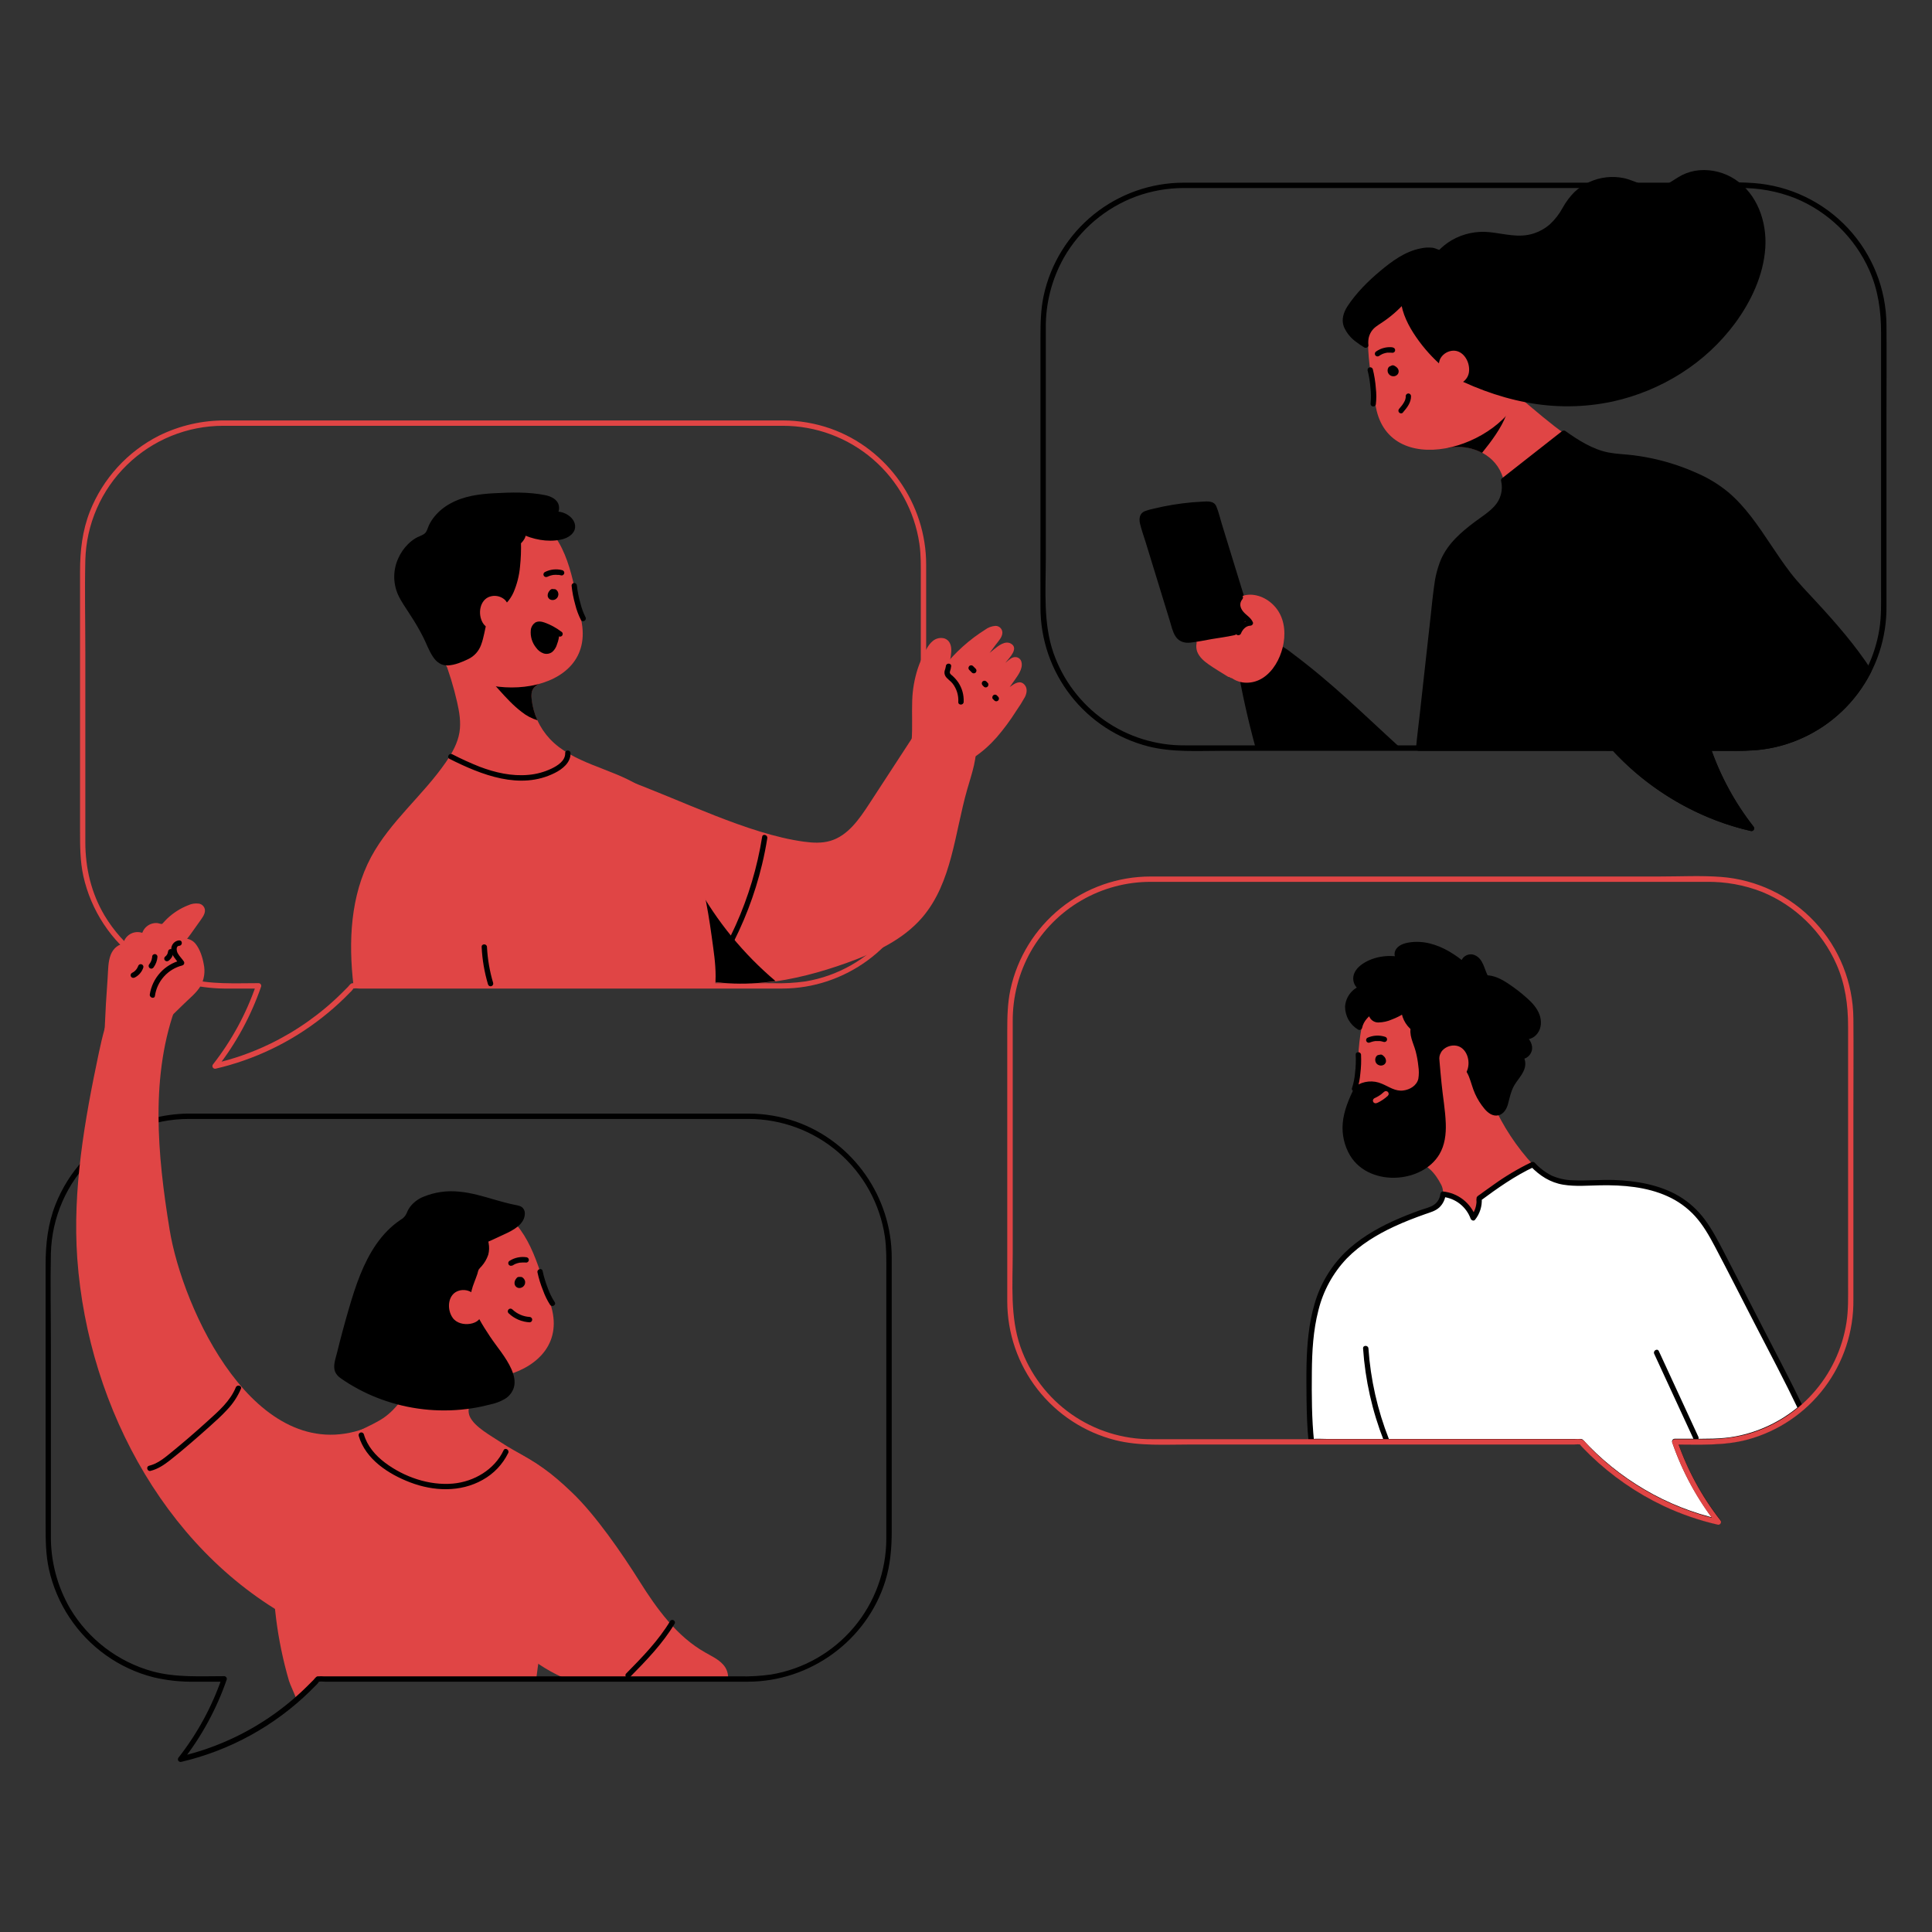 <svg xmlns="http://www.w3.org/2000/svg" width="90" height="90" viewBox="0 0 90 90" fill="none">
  <rect x="0" y="0" width="90" height="90" fill="#333333" stroke="none"/>
  <path d="M32.85 76.978C31.527 76.231 30.6 74.95 29.79 73.66C28.98 72.371 27.748 70.577 26.649 69.529C25.637 68.564 25.066 68.162 23.822 67.523L21.833 73.678C22.269 73.555 22.743 73.72 23.105 73.992C23.466 74.263 22.213 74.631 22.501 74.982C23.601 76.315 24.638 77.438 26.216 78.142C26.293 78.176 28.235 78.208 28.312 78.241H33.91C33.926 78.114 33.914 77.985 33.874 77.863C33.835 77.742 33.769 77.63 33.681 77.537C33.456 77.286 33.14 77.147 32.85 76.978Z" fill="#E04545"/>
  <path d="M36.471 19.586H10.506C9.434 19.577 8.375 19.819 7.413 20.292C5.943 21.035 4.795 22.291 4.188 23.823C3.835 24.723 3.729 25.653 3.729 26.613V38.704C3.729 39.412 3.729 40.11 3.882 40.808C4.242 42.423 5.185 43.849 6.53 44.812C7.204 45.294 7.961 45.645 8.764 45.848C9.395 45.995 10.041 46.062 10.688 46.05H12.048L11.928 45.892C11.47 47.222 10.795 48.467 9.929 49.575C9.91 49.595 9.898 49.62 9.895 49.647C9.892 49.674 9.897 49.701 9.911 49.724C9.924 49.748 9.945 49.766 9.97 49.777C9.995 49.787 10.023 49.789 10.049 49.783C11.858 49.362 13.553 48.548 15.012 47.398C15.381 47.109 15.733 46.8 16.067 46.472C16.142 46.398 16.217 46.322 16.291 46.246C16.339 46.204 16.383 46.157 16.423 46.107C16.423 46.107 16.497 46.017 16.423 46.05H16.44C16.537 46.038 16.635 46.038 16.733 46.05H33.512H36.459C39.35 46.042 41.974 44.138 42.842 41.37C43.082 40.6 43.144 39.814 43.144 39.014V30.498C43.144 29.099 43.144 27.699 43.144 26.298C43.144 23.479 41.355 20.907 38.688 19.964C37.975 19.715 37.226 19.587 36.471 19.586C36.439 19.589 36.41 19.603 36.389 19.626C36.368 19.649 36.356 19.68 36.356 19.711C36.356 19.742 36.368 19.772 36.389 19.796C36.41 19.819 36.439 19.833 36.471 19.835C38.011 19.835 39.5 20.389 40.667 21.395C41.834 22.401 42.6 23.792 42.827 25.316C42.907 25.856 42.895 26.396 42.895 26.942V35.755C42.895 36.962 42.899 38.17 42.895 39.378C42.895 40.9 42.355 42.373 41.371 43.534C40.387 44.695 39.022 45.469 37.521 45.718C37.026 45.787 36.526 45.816 36.027 45.802H16.69C16.604 45.795 16.517 45.795 16.43 45.802C16.412 45.802 16.423 45.796 16.389 45.807C16.314 45.83 16.256 45.923 16.203 45.979C16.115 46.072 16.025 46.162 15.933 46.249C14.942 47.233 13.793 48.044 12.534 48.648C11.719 49.039 10.862 49.339 9.981 49.54L10.101 49.748C10.996 48.608 11.693 47.326 12.165 45.956C12.17 45.938 12.171 45.918 12.167 45.9C12.163 45.881 12.155 45.863 12.144 45.848C12.132 45.833 12.117 45.821 12.1 45.812C12.083 45.803 12.065 45.799 12.045 45.799C10.936 45.799 9.808 45.869 8.725 45.578C7.109 45.137 5.727 44.086 4.87 42.647C4.251 41.605 3.975 40.437 3.975 39.227V30.351C3.975 28.934 3.942 27.512 3.975 26.094C4.018 24.419 4.714 22.828 5.914 21.659C7.114 20.489 8.723 19.835 10.398 19.835H12.94H36.466C36.497 19.834 36.527 19.82 36.548 19.797C36.57 19.774 36.582 19.744 36.583 19.713C36.584 19.681 36.572 19.651 36.551 19.628C36.531 19.604 36.502 19.589 36.471 19.586Z" fill="#E04545"/>
  <path d="M26.453 36.55C27.496 37.218 27.808 35.83 28.973 36.259C31.759 37.276 34.829 38.85 37.445 39.208C37.856 39.264 38.281 39.288 38.679 39.171C39.489 38.933 40.016 38.175 40.479 37.467L42.567 34.264C42.911 33.736 43.336 33.156 43.963 33.085C44.727 32.995 45.361 33.766 45.455 34.525C45.548 35.285 45.267 36.039 45.056 36.775C44.471 38.82 44.347 41.12 42.964 42.736C42.064 43.784 40.76 44.382 39.464 44.849C36.997 45.737 34.249 46.258 31.772 45.398C31.123 45.172 30.463 44.85 29.783 44.948" fill="#E04545"/>
  <path d="M32.447 41.203L30.01 41C30.199 41.964 30.234 42.952 30.398 43.92C30.458 44.286 30.544 44.647 30.655 45.001C31.031 45.097 31.402 45.256 31.77 45.384C33.169 45.869 34.655 45.914 36.127 45.702C34.635 44.441 33.387 42.916 32.447 41.203Z" fill="black"/>
  <path d="M23.31 67.175C22.886 66.888 22.105 66.478 21.885 65.988C21.705 65.585 21.984 65.136 22.25 64.783L19.299 64.289C18.877 64.995 18.426 65.729 17.716 66.147C16.776 66.698 15.719 67.008 14.806 67.624C12.744 69.017 12.637 71.644 12.736 73.896C12.778 74.891 12.901 75.881 13.103 76.856C13.204 77.344 13.324 77.826 13.463 78.304C13.511 78.468 13.719 78.89 13.834 79.222C14.203 78.904 14.554 78.566 14.884 78.208H24.98C25.191 76.574 25.16 76.992 25.66 75.83C26.433 74.021 27.246 70.549 25.754 68.843C25.11 68.101 24.12 67.719 23.31 67.175Z" fill="#E04545"/>
  <path d="M83.892 65.597C83.552 64.89 83.193 64.191 82.835 63.496L80.182 58.349C79.808 57.629 79.424 56.886 78.832 56.327C77.662 55.226 75.915 55.03 74.309 55.085C73.599 55.11 72.852 55.165 72.211 54.858C71.788 54.656 71.451 54.312 71.148 53.958C70.397 53.076 69.796 52.077 69.368 51L65.852 54.13C66.45 54.174 66.855 54.639 67.14 55.197C67.191 55.3 67.219 55.413 67.223 55.528C67.226 55.643 67.206 55.758 67.161 55.864C67.117 55.971 67.051 56.066 66.967 56.145C66.883 56.224 66.783 56.284 66.674 56.321C64.891 56.925 63.107 57.7 62.069 59.237C60.984 60.844 60.969 62.92 60.989 64.859C60.998 65.622 61.009 66.389 61.089 67.148H73.644C75.354 69.01 77.587 70.313 80.05 70.885C79.167 69.763 78.48 68.499 78.018 67.148H79.665C81.213 67.149 82.711 66.599 83.892 65.597Z" fill="#E04545"/>
  <path d="M83.891 65.592C83.552 64.885 83.193 64.187 82.835 63.491L80.182 58.344C79.808 57.624 79.424 56.881 78.832 56.322C77.662 55.222 75.915 55.026 74.309 55.08C73.598 55.106 72.851 55.16 72.21 54.854C71.905 54.698 71.631 54.488 71.4 54.234C70.512 54.648 69.69 55.224 68.902 55.814C68.929 56.137 68.832 56.459 68.632 56.714C68.525 56.417 68.336 56.156 68.087 55.962C67.838 55.767 67.539 55.647 67.225 55.614C67.212 55.771 67.152 55.921 67.055 56.045C66.957 56.169 66.825 56.262 66.675 56.312C64.892 56.916 63.109 57.692 62.071 59.228C60.986 60.836 60.97 62.911 60.991 64.851C61 65.614 61.011 66.381 61.091 67.139H73.646C75.356 69.002 77.588 70.304 80.051 70.876C79.168 69.754 78.481 68.491 78.02 67.139H79.666C81.213 67.141 82.711 66.593 83.891 65.592Z" fill="white"/>
  <path d="M63.497 62.815C63.597 64.286 63.922 65.733 64.461 67.105C64.519 67.251 64.76 67.187 64.701 67.038C64.169 65.687 63.847 64.263 63.747 62.815C63.736 62.656 63.487 62.655 63.497 62.815Z" fill="black"/>
  <path d="M77.059 63.066L78.9 67.054C78.968 67.2 79.182 67.073 79.115 66.929L77.275 62.94C77.208 62.794 76.993 62.921 77.059 63.066Z" fill="black"/>
  <path d="M83.999 65.543C83.41 64.316 82.772 63.113 82.148 61.902L80.29 58.295C80.02 57.778 79.75 57.257 79.401 56.792C79.082 56.364 78.682 56.002 78.225 55.727C77.314 55.187 76.232 55.007 75.186 54.968C74.548 54.947 73.91 55.016 73.274 54.983C72.935 54.975 72.602 54.902 72.291 54.768C71.989 54.617 71.717 54.41 71.49 54.16C71.47 54.141 71.445 54.129 71.417 54.126C71.39 54.123 71.363 54.128 71.339 54.141C70.723 54.438 70.134 54.788 69.579 55.187C69.44 55.284 69.302 55.382 69.164 55.482L68.959 55.632C68.907 55.671 68.816 55.716 68.789 55.779C68.775 55.85 68.773 55.923 68.782 55.994C68.767 56.229 68.684 56.454 68.541 56.641L68.749 56.696C68.633 56.373 68.427 56.09 68.157 55.879C67.886 55.668 67.561 55.538 67.219 55.504C67.147 55.496 67.101 55.568 67.094 55.629C67.084 55.73 67.051 55.828 66.998 55.914C66.945 56.001 66.874 56.076 66.789 56.132C66.609 56.252 66.36 56.301 66.154 56.375C65.721 56.532 65.291 56.701 64.873 56.892C64.058 57.266 63.275 57.737 62.633 58.368C61.978 59.024 61.499 59.834 61.242 60.724C60.971 61.637 60.887 62.599 60.864 63.549C60.852 64.107 60.859 64.667 60.864 65.225C60.874 65.869 60.892 66.513 60.96 67.154C60.961 67.187 60.974 67.218 60.997 67.241C61.02 67.264 61.051 67.278 61.084 67.278H73.134C73.297 67.289 73.461 67.289 73.624 67.278H73.645L73.555 67.242C74.897 68.696 76.556 69.819 78.404 70.524C78.93 70.723 79.469 70.885 80.017 71.009C80.043 71.015 80.071 71.013 80.096 71.002C80.121 70.991 80.141 70.973 80.155 70.95C80.168 70.927 80.174 70.9 80.171 70.873C80.168 70.846 80.157 70.821 80.139 70.801C79.271 69.694 78.595 68.449 78.139 67.118L78.019 67.276H79.567C80.539 67.283 81.502 67.085 82.391 66.693C82.965 66.435 83.5 66.097 83.98 65.691C84.102 65.588 83.925 65.413 83.8 65.511C82.957 66.22 81.946 66.702 80.863 66.91C80.164 67.044 79.456 67.023 78.747 67.023H78.016C77.997 67.023 77.978 67.028 77.961 67.036C77.944 67.045 77.929 67.057 77.917 67.072C77.906 67.087 77.897 67.105 77.894 67.124C77.89 67.142 77.89 67.162 77.895 67.18C78.366 68.551 79.064 69.832 79.959 70.972L80.08 70.764C78.861 70.486 77.692 70.022 76.614 69.389C76.073 69.072 75.557 68.715 75.07 68.321C74.827 68.124 74.592 67.919 74.364 67.704C74.251 67.598 74.139 67.488 74.031 67.377C73.977 67.323 73.925 67.27 73.874 67.215C73.827 67.153 73.772 67.097 73.71 67.049C73.65 67.029 73.586 67.024 73.524 67.033H61.865C61.621 67.033 61.367 67.012 61.123 67.033H61.09L61.215 67.157C61.103 66.083 61.102 64.997 61.111 63.917C61.12 62.954 61.173 61.981 61.415 61.045C61.637 60.136 62.093 59.301 62.738 58.623C63.368 57.98 64.143 57.51 64.953 57.134C65.423 56.916 65.907 56.73 66.393 56.558C66.623 56.477 66.86 56.418 67.045 56.251C67.218 56.089 67.324 55.868 67.344 55.632L67.22 55.757C67.507 55.789 67.779 55.901 68.006 56.079C68.233 56.257 68.406 56.495 68.506 56.766C68.533 56.844 68.652 56.901 68.714 56.82C68.937 56.541 69.048 56.188 69.025 55.83L68.963 55.938C69.756 55.352 70.566 54.777 71.462 54.359L71.311 54.339C71.73 54.773 72.216 55.087 72.819 55.187C73.393 55.282 73.976 55.226 74.555 55.216C75.603 55.198 76.699 55.286 77.666 55.721C78.156 55.938 78.595 56.254 78.957 56.648C79.341 57.072 79.627 57.575 79.892 58.079C80.513 59.255 81.113 60.443 81.722 61.625C82.416 62.97 83.127 64.308 83.781 65.675C83.853 65.813 84.068 65.687 83.999 65.543Z" fill="black"/>
  <path d="M32.333 39.967C31.832 38.627 31 37.366 29.787 36.608C28.445 35.77 26.697 35.571 25.613 34.419C25.141 33.913 24.842 33.27 24.762 32.583C24.711 32.14 24.843 31.998 25.206 31.807C24.079 31.394 23.111 30.585 22.101 29.938L20.655 30.624C20.92 31.3 21.133 31.996 21.293 32.704C21.398 33.164 21.479 33.64 21.405 34.106C21.324 34.615 21.063 35.076 20.775 35.499C19.71 37.047 18.18 38.262 17.289 39.919C16.322 41.726 16.227 43.867 16.467 45.913H33.316C33.371 45.338 33.305 44.727 33.226 44.155C33.035 42.74 32.834 41.307 32.333 39.967Z" fill="#E04545"/>
  <path d="M22.437 44.112C22.465 44.702 22.565 45.287 22.733 45.853C22.741 45.885 22.762 45.913 22.791 45.929C22.82 45.945 22.854 45.95 22.886 45.941C22.918 45.932 22.945 45.911 22.961 45.882C22.977 45.854 22.982 45.82 22.973 45.788C22.81 45.243 22.714 44.68 22.685 44.112C22.678 43.953 22.429 43.952 22.437 44.112Z" fill="black"/>
  <path d="M24.3 33.163C24.518 33.339 24.768 33.471 25.037 33.552C24.896 33.243 24.805 32.914 24.767 32.577C24.717 32.134 24.848 31.993 25.211 31.801C24.613 31.566 24.045 31.26 23.519 30.891L22.223 31.094C22.974 31.715 23.519 32.569 24.3 33.163Z" fill="black"/>
  <path d="M87.051 31.244C86.163 29.876 85.031 28.661 83.911 27.464C82.283 25.725 81.56 23.435 79.436 22.357C78.287 21.774 77.037 21.413 75.754 21.292C75.356 21.255 74.944 21.24 74.569 21.112C73.073 20.611 71.67 19.204 70.429 18.227L67.431 20.86C68.421 20.656 69.553 21.103 69.945 22.065C70.102 22.42 70.12 22.821 69.995 23.189C69.828 23.63 69.422 23.928 69.04 24.204C68.364 24.692 67.674 25.22 67.298 25.963C67.003 26.545 66.926 27.21 66.854 27.859L66.116 34.51C66.104 34.623 66.092 34.735 66.083 34.848H75.181C76.891 36.711 79.124 38.013 81.586 38.586C80.705 37.464 80.02 36.201 79.56 34.85H81.206C82.418 34.85 83.607 34.512 84.639 33.875C85.671 33.239 86.506 32.328 87.051 31.244Z" fill="#E04545"/>
  <path d="M69.041 21.095C69.492 20.538 69.942 19.925 70.16 19.344L68.823 19.647L67.434 20.866C67.98 20.756 68.548 20.837 69.041 21.095Z" fill="black"/>
  <path d="M19.17 63.166C21.276 65.276 26.798 64.234 25.638 60.736C25.153 59.275 24.747 57.333 23.395 56.473C22.873 56.149 22.28 55.958 21.667 55.915C21.054 55.873 20.441 55.98 19.879 56.229C17.561 57.26 17.314 60.703 18.835 62.772C18.937 62.912 19.049 63.044 19.17 63.166Z" fill="#E04545"/>
  <path d="M22.483 57.272C22.712 58.181 22.82 58.411 22.185 59.1C22.025 59.742 21.63 60.233 21.9 60.878C22.155 61.446 22.465 61.986 22.825 62.493C23.149 62.974 23.593 63.483 23.785 64.03C23.83 64.145 23.852 64.268 23.849 64.392C23.846 64.516 23.817 64.638 23.766 64.75C23.542 65.185 22.941 65.29 22.506 65.386C21.996 65.503 21.475 65.57 20.952 65.585C19.902 65.618 18.856 65.455 17.867 65.104C17.195 64.866 16.558 64.541 15.971 64.136C15.878 64.08 15.798 64.003 15.739 63.911C15.657 63.758 15.694 63.571 15.739 63.402C15.946 62.53 16.177 61.664 16.433 60.803C16.869 59.338 17.451 57.787 18.724 56.94C18.826 56.884 18.916 56.808 18.988 56.718C19.03 56.644 19.065 56.566 19.092 56.485C19.296 56.011 19.842 55.792 20.347 55.693C21.714 55.423 22.726 56.032 24.097 56.281C24.357 56.329 24.358 56.565 24.258 56.762C24.034 57.198 23.549 57.319 23.147 57.528C22.724 57.747 22.277 57.944 21.797 57.996" fill="black"/>
  <path d="M22.362 57.301C22.452 57.653 22.62 58.073 22.494 58.436C22.418 58.618 22.308 58.784 22.17 58.925C22.128 58.965 22.092 59.011 22.064 59.062C22.038 59.126 22.027 59.2 22.006 59.266C21.962 59.401 21.909 59.535 21.859 59.665C21.759 59.9 21.699 60.151 21.683 60.406C21.678 60.692 21.79 60.946 21.911 61.201C22.183 61.749 22.503 62.272 22.865 62.764C23.03 62.992 23.202 63.214 23.354 63.454C23.515 63.68 23.634 63.934 23.705 64.202C23.736 64.323 23.733 64.45 23.698 64.569C23.662 64.689 23.594 64.796 23.502 64.881C23.332 65.013 23.135 65.105 22.925 65.151C21.758 65.476 20.535 65.543 19.34 65.346C18.726 65.244 18.126 65.075 17.55 64.842C17.268 64.727 16.993 64.594 16.726 64.447C16.466 64.311 16.217 64.155 15.982 63.981C15.927 63.944 15.882 63.892 15.854 63.832C15.826 63.772 15.816 63.705 15.824 63.639C15.844 63.481 15.878 63.325 15.924 63.172C16 62.858 16.08 62.544 16.162 62.232C16.32 61.635 16.486 61.04 16.671 60.452C16.974 59.492 17.351 58.512 18.013 57.739C18.173 57.551 18.35 57.379 18.542 57.223C18.733 57.069 19.007 56.953 19.125 56.728C19.181 56.622 19.21 56.506 19.275 56.404C19.342 56.302 19.427 56.214 19.527 56.143C19.72 56.01 19.937 55.913 20.165 55.858C20.695 55.723 21.249 55.708 21.785 55.816C22.325 55.917 22.853 56.098 23.385 56.24C23.52 56.276 23.655 56.309 23.79 56.339C23.862 56.355 23.935 56.37 24.009 56.385C24.063 56.395 24.143 56.397 24.18 56.448C24.288 56.596 24.061 56.853 23.963 56.943C23.785 57.086 23.586 57.2 23.372 57.281C23.132 57.389 22.9 57.517 22.658 57.622C22.387 57.744 22.099 57.826 21.804 57.865C21.648 57.884 21.645 58.135 21.804 58.114C22.423 58.042 22.941 57.747 23.498 57.496C23.891 57.316 24.446 57.037 24.449 56.53C24.451 56.479 24.442 56.429 24.423 56.381C24.404 56.334 24.375 56.291 24.339 56.255C24.241 56.165 24.101 56.151 23.974 56.124C23.667 56.062 23.364 55.979 23.063 55.891C22.512 55.732 21.961 55.563 21.387 55.511C20.82 55.452 20.247 55.534 19.721 55.751C19.493 55.844 19.292 55.991 19.136 56.179C19.055 56.279 18.991 56.391 18.945 56.511C18.888 56.644 18.788 56.754 18.66 56.824C17.751 57.433 17.183 58.386 16.781 59.383C16.572 59.901 16.406 60.435 16.249 60.973C16.051 61.65 15.868 62.331 15.7 63.017C15.634 63.287 15.501 63.624 15.61 63.902C15.669 64.031 15.765 64.139 15.886 64.214C16.015 64.304 16.151 64.394 16.287 64.477C16.825 64.805 17.399 65.071 17.997 65.269C19.281 65.695 20.648 65.81 21.985 65.604C22.274 65.559 22.561 65.498 22.845 65.424C23.081 65.375 23.306 65.29 23.515 65.17C23.719 65.05 23.87 64.857 23.939 64.63C24.02 64.341 23.939 64.047 23.824 63.781C23.578 63.226 23.161 62.762 22.827 62.261C22.647 61.991 22.474 61.721 22.316 61.432C22.159 61.143 21.975 60.849 21.937 60.532C21.904 60.25 22.001 59.977 22.098 59.722C22.146 59.595 22.197 59.468 22.239 59.339C22.254 59.273 22.273 59.209 22.297 59.146C22.337 59.09 22.383 59.037 22.432 58.989C22.572 58.832 22.678 58.648 22.745 58.449C22.791 58.273 22.797 58.088 22.762 57.909C22.726 57.678 22.659 57.451 22.602 57.224C22.563 57.069 22.323 57.134 22.361 57.291L22.362 57.301Z" fill="black"/>
  <path d="M24.268 59.484H24.166C24.139 59.486 24.112 59.495 24.09 59.511C24.075 59.524 24.062 59.539 24.052 59.556C24.04 59.571 24.029 59.586 24.018 59.602C23.988 59.65 23.971 59.705 23.968 59.762C23.967 59.818 23.984 59.873 24.018 59.917C24.04 59.944 24.067 59.966 24.099 59.98C24.13 59.995 24.164 60.002 24.198 60.001C24.255 59.999 24.31 59.98 24.356 59.947C24.401 59.913 24.435 59.865 24.453 59.811C24.456 59.803 24.457 59.794 24.458 59.786C24.462 59.767 24.464 59.748 24.464 59.729C24.463 59.702 24.459 59.674 24.449 59.648C24.436 59.615 24.418 59.585 24.394 59.558C24.376 59.537 24.354 59.519 24.33 59.504C24.301 59.488 24.266 59.484 24.234 59.492C24.219 59.496 24.204 59.504 24.191 59.513C24.178 59.523 24.168 59.535 24.16 59.549C24.144 59.578 24.139 59.612 24.148 59.643C24.156 59.675 24.177 59.702 24.204 59.719L24.22 59.73L24.195 59.71C24.204 59.718 24.213 59.727 24.221 59.736L24.201 59.711C24.208 59.721 24.214 59.732 24.22 59.744L24.207 59.714C24.213 59.727 24.216 59.74 24.218 59.754L24.213 59.72C24.215 59.732 24.215 59.745 24.213 59.757L24.218 59.725C24.216 59.736 24.213 59.747 24.209 59.757L24.222 59.727C24.217 59.739 24.211 59.75 24.203 59.76L24.223 59.735C24.215 59.745 24.205 59.754 24.195 59.762L24.221 59.742C24.21 59.751 24.198 59.758 24.185 59.763L24.214 59.751C24.203 59.755 24.19 59.759 24.177 59.761H24.211H24.178H24.212C24.201 59.76 24.191 59.757 24.181 59.753L24.211 59.765C24.204 59.762 24.198 59.759 24.192 59.754L24.217 59.774L24.202 59.759L24.221 59.784C24.216 59.774 24.213 59.764 24.21 59.754L24.223 59.784C24.217 59.775 24.213 59.765 24.21 59.754V59.788C24.209 59.775 24.209 59.762 24.21 59.75V59.783C24.213 59.768 24.217 59.753 24.223 59.738L24.211 59.768C24.227 59.736 24.246 59.706 24.269 59.678L24.162 59.739H24.265C24.298 59.739 24.331 59.726 24.355 59.703C24.378 59.679 24.392 59.647 24.392 59.613C24.392 59.596 24.389 59.58 24.383 59.565C24.377 59.549 24.368 59.535 24.357 59.523C24.345 59.511 24.332 59.502 24.317 59.495C24.301 59.488 24.285 59.485 24.268 59.484Z" fill="black"/>
  <path d="M25.037 59.27C25.098 59.557 25.185 59.839 25.296 60.111C25.379 60.347 25.489 60.572 25.624 60.783C25.714 60.913 25.93 60.789 25.839 60.657C25.711 60.46 25.606 60.248 25.527 60.027C25.421 59.761 25.337 59.487 25.277 59.207C25.245 59.049 25.007 59.117 25.037 59.273V59.27Z" fill="black"/>
  <path d="M23.869 58.956C23.896 58.938 23.923 58.921 23.951 58.907L23.984 58.891C23.984 58.891 24.029 58.87 24.008 58.879C24.061 58.857 24.117 58.84 24.174 58.828C24.187 58.824 24.2 58.822 24.214 58.82C24.219 58.82 24.266 58.812 24.24 58.82C24.268 58.82 24.296 58.814 24.324 58.813C24.352 58.812 24.38 58.813 24.407 58.813H24.455H24.479C24.465 58.813 24.466 58.813 24.479 58.813C24.511 58.821 24.545 58.816 24.573 58.799C24.602 58.782 24.622 58.755 24.632 58.723C24.64 58.691 24.635 58.657 24.618 58.628C24.601 58.6 24.574 58.579 24.542 58.57C24.263 58.524 23.976 58.582 23.738 58.734C23.724 58.742 23.711 58.753 23.702 58.766C23.692 58.779 23.684 58.794 23.68 58.81C23.676 58.826 23.675 58.843 23.677 58.859C23.68 58.875 23.685 58.891 23.693 58.905C23.702 58.919 23.713 58.931 23.726 58.941C23.739 58.951 23.754 58.958 23.769 58.962C23.785 58.966 23.802 58.967 23.818 58.965C23.834 58.963 23.85 58.958 23.864 58.949L23.869 58.956Z" fill="black"/>
  <path d="M21.162 61.474C21.563 61.877 22.617 61.678 22.395 61.012C22.305 60.733 22.225 60.362 21.967 60.202C21.867 60.14 21.754 60.104 21.638 60.096C21.521 60.087 21.404 60.108 21.297 60.155C20.855 60.351 20.807 61.008 21.098 61.403C21.117 61.429 21.138 61.453 21.162 61.474Z" fill="#E04545"/>
  <path d="M34.867 51.875H8.902C7.83 51.866 6.771 52.107 5.809 52.581C4.339 53.323 3.191 54.579 2.585 56.111C2.231 57.011 2.125 57.942 2.125 58.901V70.994C2.125 71.701 2.125 72.4 2.279 73.097C2.638 74.713 3.581 76.139 4.926 77.101C5.6 77.583 6.358 77.935 7.161 78.137C7.793 78.285 8.441 78.353 9.09 78.34H10.449L10.329 78.182C9.869 79.512 9.192 80.756 8.325 81.864C8.305 81.884 8.292 81.909 8.288 81.937C8.285 81.964 8.29 81.992 8.304 82.016C8.318 82.04 8.34 82.059 8.365 82.069C8.391 82.08 8.419 82.081 8.446 82.074C10.717 81.542 12.799 80.396 14.463 78.762C14.538 78.687 14.614 78.612 14.688 78.535C14.736 78.493 14.78 78.447 14.819 78.397C14.819 78.397 14.894 78.306 14.819 78.34H14.836C14.933 78.328 15.031 78.328 15.129 78.34H31.909H34.855C37.747 78.331 40.371 76.427 41.238 73.66C41.479 72.89 41.54 72.104 41.54 71.304V62.786C41.54 61.386 41.54 59.987 41.54 58.587C41.54 55.768 39.752 53.196 37.084 52.252C36.372 52.003 35.622 51.876 34.867 51.875C34.836 51.878 34.807 51.892 34.786 51.915C34.765 51.938 34.753 51.969 34.753 52C34.753 52.031 34.765 52.062 34.786 52.085C34.807 52.108 34.836 52.122 34.867 52.125C36.407 52.125 37.895 52.679 39.061 53.684C40.227 54.69 40.993 56.081 41.22 57.604C41.3 58.144 41.288 58.684 41.288 59.23V68.044V71.666C41.288 73.188 40.748 74.661 39.764 75.822C38.78 76.983 37.416 77.757 35.914 78.006C35.419 78.075 34.92 78.104 34.42 78.091H15.086C15 78.084 14.913 78.084 14.826 78.091C14.808 78.091 14.819 78.084 14.785 78.091C14.71 78.114 14.652 78.207 14.6 78.262C14.509 78.352 14.419 78.442 14.329 78.532C13.339 79.517 12.19 80.328 10.93 80.932C10.115 81.323 9.259 81.623 8.377 81.825L8.498 82.032C9.392 80.891 10.089 79.61 10.562 78.24C10.567 78.221 10.567 78.202 10.564 78.183C10.56 78.165 10.552 78.147 10.54 78.132C10.528 78.117 10.514 78.104 10.496 78.096C10.479 78.087 10.461 78.083 10.441 78.082C9.332 78.082 8.204 78.153 7.121 77.863C5.505 77.421 4.123 76.37 3.266 74.931C2.663 73.893 2.354 72.711 2.371 71.511V62.639C2.371 61.222 2.339 59.8 2.371 58.382C2.414 56.708 3.11 55.116 4.31 53.947C5.51 52.778 7.118 52.124 8.794 52.125H11.336H34.862C34.893 52.123 34.923 52.109 34.945 52.086C34.967 52.064 34.979 52.034 34.98 52.002C34.98 51.971 34.969 51.941 34.948 51.917C34.928 51.893 34.899 51.879 34.867 51.875Z" fill="black"/>
  <path d="M70.077 51.402C68.583 53.98 62.977 54.389 63.202 50.715C63.292 49.178 63.192 47.196 64.282 46.019C64.703 45.573 65.226 45.236 65.807 45.038C66.387 44.84 67.007 44.786 67.612 44.882C70.118 45.284 71.239 48.549 70.299 50.939C70.237 51.099 70.162 51.253 70.077 51.402Z" fill="#E04545"/>
  <path d="M66.001 48.001C65.834 47.905 65.693 47.771 65.589 47.609C65.484 47.448 65.42 47.264 65.402 47.073C65.12 47.263 64.807 47.401 64.477 47.48C64.317 47.518 64.138 47.54 64.002 47.449C63.866 47.358 63.837 47.116 63.985 47.047C63.683 47.227 63.396 47.519 63.332 47.863C63.157 47.758 63.013 47.607 62.916 47.427C62.819 47.247 62.773 47.044 62.782 46.84C62.805 46.651 62.883 46.473 63.006 46.328C63.128 46.183 63.291 46.077 63.473 46.022C63.228 45.979 63.104 45.67 63.18 45.434C63.255 45.197 63.468 45.031 63.689 44.916C64.201 44.654 64.792 44.59 65.349 44.736C65.159 44.768 65.029 44.505 65.114 44.332C65.198 44.159 65.398 44.078 65.587 44.041C66.526 43.852 67.472 44.351 68.197 44.972C68.099 44.787 68.319 44.556 68.527 44.58C68.736 44.603 68.887 44.786 68.977 44.977C69.067 45.167 69.108 45.378 69.215 45.559C69.563 45.552 69.887 45.73 70.177 45.919C70.469 46.112 70.748 46.326 71.01 46.558C71.221 46.727 71.397 46.934 71.532 47.168C71.598 47.285 71.637 47.416 71.647 47.55C71.657 47.684 71.637 47.819 71.588 47.945C71.478 48.19 71.191 48.361 70.933 48.288C71.109 48.424 71.254 48.629 71.239 48.85C71.225 49.072 70.987 49.276 70.781 49.193C70.948 49.323 70.966 49.575 70.892 49.773C70.818 49.971 70.673 50.133 70.553 50.305C70.384 50.55 70.262 50.825 70.193 51.115C70.168 51.267 70.127 51.416 70.071 51.559C70.042 51.631 69.996 51.694 69.937 51.743C69.878 51.792 69.807 51.826 69.732 51.841C69.538 51.864 69.372 51.716 69.244 51.565C69.024 51.3 68.853 50.999 68.736 50.675C68.646 50.418 68.586 50.145 68.45 49.908C68.314 49.67 68.074 49.467 67.8 49.475C67.698 49.493 67.593 49.497 67.489 49.488C67.379 49.451 67.282 49.381 67.213 49.288L66.668 48.688" fill="black"/>
  <path d="M66.064 47.89C65.916 47.806 65.79 47.687 65.696 47.545C65.602 47.402 65.543 47.239 65.524 47.069C65.524 47.047 65.518 47.026 65.507 47.007C65.496 46.989 65.48 46.973 65.461 46.962C65.442 46.952 65.42 46.946 65.398 46.946C65.377 46.946 65.355 46.951 65.336 46.962C65.08 47.135 64.796 47.263 64.497 47.343C64.374 47.375 64.213 47.419 64.091 47.355C64.028 47.322 63.961 47.198 64.046 47.151L63.92 46.936C63.588 47.133 63.29 47.438 63.209 47.827L63.389 47.752C63.241 47.666 63.119 47.543 63.032 47.395C62.946 47.248 62.899 47.081 62.896 46.91C62.904 46.735 62.967 46.566 63.075 46.428C63.184 46.29 63.332 46.189 63.5 46.139C63.526 46.132 63.548 46.115 63.564 46.094C63.58 46.072 63.588 46.046 63.588 46.019C63.588 45.993 63.58 45.967 63.564 45.945C63.548 45.923 63.526 45.907 63.5 45.899C63.32 45.86 63.246 45.655 63.286 45.49C63.341 45.261 63.568 45.111 63.764 45.012C64.243 44.773 64.792 44.715 65.309 44.851L65.343 44.607C65.241 44.617 65.189 44.499 65.209 44.409C65.238 44.288 65.381 44.222 65.487 44.187C65.79 44.102 66.108 44.093 66.414 44.161C67.044 44.286 67.62 44.642 68.107 45.055C68.127 45.082 68.157 45.1 68.19 45.105C68.223 45.109 68.257 45.101 68.284 45.081C68.311 45.061 68.328 45.031 68.333 44.998C68.338 44.965 68.33 44.932 68.31 44.905C68.271 44.815 68.381 44.725 68.453 44.706C68.573 44.671 68.69 44.762 68.763 44.847C68.942 45.064 68.978 45.374 69.114 45.617C69.126 45.636 69.141 45.652 69.16 45.663C69.179 45.674 69.201 45.679 69.222 45.68C69.582 45.68 69.901 45.875 70.192 46.072C70.505 46.281 70.799 46.516 71.072 46.775C71.317 47.009 71.546 47.305 71.534 47.661C71.524 47.947 71.282 48.243 70.974 48.166C70.862 48.138 70.75 48.291 70.852 48.374C70.988 48.484 71.134 48.644 71.122 48.831C71.113 48.979 70.974 49.123 70.821 49.072C70.794 49.065 70.767 49.067 70.742 49.078C70.717 49.089 70.696 49.107 70.682 49.13C70.669 49.154 70.663 49.181 70.666 49.208C70.67 49.235 70.681 49.26 70.7 49.28C70.871 49.425 70.826 49.667 70.729 49.843C70.609 50.058 70.439 50.239 70.321 50.456C70.203 50.676 70.117 50.912 70.065 51.156C70.023 51.347 69.967 51.711 69.705 51.718C69.479 51.724 69.296 51.434 69.186 51.268C69.045 51.061 68.932 50.836 68.85 50.6C68.7 50.166 68.592 49.638 68.13 49.419C68.022 49.366 67.903 49.341 67.782 49.345C67.629 49.353 67.512 49.396 67.388 49.281C67.16 49.073 66.96 48.821 66.751 48.593C66.642 48.474 66.467 48.651 66.571 48.773C66.777 48.998 66.975 49.239 67.196 49.451C67.283 49.543 67.4 49.602 67.526 49.617C67.66 49.628 67.796 49.577 67.925 49.613C68.177 49.679 68.337 49.922 68.429 50.153C68.534 50.416 68.596 50.693 68.713 50.952C68.827 51.205 68.976 51.442 69.155 51.655C69.311 51.841 69.537 52.015 69.796 51.957C70.055 51.9 70.191 51.647 70.253 51.413C70.327 51.132 70.379 50.861 70.517 50.603C70.663 50.333 70.903 50.104 71.01 49.809C71.094 49.573 71.067 49.277 70.866 49.108L70.754 49.315C71.013 49.405 71.28 49.209 71.352 48.96C71.436 48.669 71.246 48.378 71.028 48.202L70.906 48.41C71.039 48.439 71.177 48.429 71.304 48.381C71.431 48.334 71.541 48.25 71.621 48.14C71.81 47.895 71.819 47.553 71.717 47.27C71.605 46.959 71.377 46.713 71.134 46.496C70.861 46.251 70.57 46.026 70.265 45.824C69.951 45.615 69.608 45.431 69.222 45.432L69.329 45.493C69.132 45.145 69.104 44.649 68.675 44.485C68.34 44.357 67.934 44.676 68.095 45.032L68.29 44.881C67.801 44.468 67.242 44.108 66.613 43.952C66.31 43.874 65.994 43.855 65.684 43.897C65.42 43.934 65.105 44.025 64.993 44.296C64.895 44.536 65.062 44.887 65.353 44.858C65.485 44.845 65.533 44.651 65.387 44.613C64.757 44.451 64.018 44.532 63.47 44.904C63.242 45.059 63.036 45.293 63.038 45.583C63.038 45.833 63.191 46.086 63.444 46.142V45.902C63.229 45.966 63.039 46.095 62.899 46.27C62.758 46.445 62.675 46.659 62.659 46.883C62.657 47.101 62.712 47.316 62.819 47.506C62.927 47.696 63.082 47.854 63.27 47.965C63.286 47.974 63.304 47.978 63.323 47.98C63.342 47.98 63.36 47.977 63.377 47.97C63.395 47.963 63.41 47.952 63.423 47.938C63.435 47.924 63.444 47.908 63.45 47.89C63.518 47.562 63.767 47.315 64.046 47.148C64.072 47.13 64.09 47.103 64.097 47.073C64.103 47.042 64.098 47.01 64.082 46.983C64.066 46.956 64.041 46.936 64.011 46.927C63.981 46.917 63.949 46.92 63.92 46.933C63.853 46.974 63.802 47.038 63.777 47.113C63.751 47.188 63.753 47.269 63.781 47.343C63.814 47.429 63.874 47.503 63.951 47.555C64.028 47.606 64.119 47.633 64.211 47.631C64.428 47.626 64.642 47.579 64.841 47.491C65.059 47.409 65.266 47.303 65.46 47.175L65.273 47.066C65.294 47.279 65.364 47.484 65.479 47.664C65.594 47.844 65.75 47.994 65.934 48.102C65.962 48.116 65.994 48.118 66.024 48.109C66.054 48.1 66.08 48.08 66.096 48.053C66.111 48.026 66.117 47.994 66.11 47.963C66.103 47.932 66.085 47.905 66.06 47.887L66.064 47.89Z" fill="black"/>
  <path d="M64.266 49.393L64.366 49.367L64.245 49.336C64.275 49.357 64.302 49.382 64.326 49.411L64.307 49.386C64.316 49.398 64.324 49.411 64.33 49.425L64.317 49.395C64.322 49.407 64.326 49.418 64.327 49.431V49.397C64.329 49.409 64.329 49.421 64.327 49.432V49.399C64.326 49.408 64.324 49.417 64.32 49.425L64.333 49.395C64.33 49.403 64.326 49.409 64.321 49.415L64.341 49.39C64.336 49.397 64.33 49.402 64.323 49.407L64.348 49.388C64.341 49.393 64.334 49.397 64.326 49.401L64.356 49.388C64.345 49.392 64.334 49.396 64.322 49.397H64.355C64.343 49.398 64.331 49.398 64.318 49.397H64.352C64.338 49.395 64.325 49.392 64.312 49.386L64.342 49.399C64.329 49.393 64.317 49.386 64.306 49.378L64.331 49.398L64.308 49.375L64.327 49.4C64.319 49.39 64.313 49.379 64.308 49.367L64.321 49.397C64.316 49.386 64.313 49.373 64.311 49.361V49.395C64.31 49.382 64.31 49.37 64.311 49.358V49.39C64.314 49.377 64.317 49.363 64.322 49.35L64.309 49.38C64.314 49.369 64.321 49.358 64.328 49.349L64.308 49.374C64.312 49.369 64.316 49.364 64.321 49.359C64.333 49.348 64.343 49.334 64.349 49.318C64.356 49.303 64.359 49.286 64.359 49.269C64.359 49.253 64.356 49.236 64.349 49.221C64.343 49.205 64.333 49.191 64.321 49.179C64.309 49.167 64.295 49.158 64.28 49.152C64.264 49.145 64.248 49.142 64.231 49.142C64.197 49.143 64.165 49.156 64.141 49.179C64.123 49.197 64.107 49.218 64.095 49.241C64.083 49.263 64.074 49.288 64.069 49.313C64.064 49.338 64.062 49.364 64.064 49.39C64.066 49.425 64.076 49.46 64.091 49.493C64.114 49.538 64.15 49.576 64.195 49.602C64.218 49.614 64.242 49.624 64.267 49.63C64.292 49.636 64.317 49.639 64.343 49.638C64.374 49.636 64.404 49.628 64.433 49.616C64.463 49.605 64.49 49.586 64.511 49.562C64.535 49.536 64.552 49.506 64.561 49.472C64.567 49.442 64.567 49.412 64.561 49.382C64.552 49.322 64.525 49.267 64.484 49.224C64.471 49.209 64.457 49.196 64.443 49.184L64.422 49.168C64.41 49.159 64.399 49.148 64.388 49.141C64.358 49.125 64.324 49.121 64.291 49.129L64.192 49.153C64.16 49.162 64.134 49.183 64.118 49.211C64.109 49.225 64.104 49.241 64.102 49.257C64.099 49.274 64.101 49.29 64.105 49.306C64.11 49.323 64.118 49.338 64.128 49.351C64.139 49.365 64.152 49.376 64.167 49.384C64.182 49.392 64.199 49.397 64.216 49.398C64.233 49.4 64.25 49.398 64.266 49.393Z" fill="black"/>
  <path d="M63.154 49.135C63.168 49.421 63.158 49.708 63.122 49.991C63.103 50.227 63.056 50.459 62.983 50.683C62.929 50.834 63.169 50.899 63.223 50.749C63.3 50.511 63.349 50.265 63.369 50.016C63.406 49.724 63.417 49.429 63.403 49.135C63.393 48.976 63.144 48.975 63.154 49.135Z" fill="black"/>
  <path d="M64.518 48.296C64.249 48.21 63.957 48.227 63.699 48.344C63.685 48.352 63.673 48.363 63.663 48.376C63.653 48.389 63.646 48.404 63.642 48.42C63.638 48.436 63.637 48.452 63.639 48.468C63.641 48.484 63.647 48.5 63.655 48.514C63.672 48.542 63.699 48.562 63.731 48.571C63.763 48.579 63.796 48.575 63.825 48.559C63.839 48.553 63.84 48.552 63.83 48.559L63.853 48.549L63.889 48.537C63.917 48.528 63.945 48.52 63.974 48.513C64.002 48.506 64.03 48.501 64.064 48.497H64.086H64.13H64.22H64.257H64.287C64.345 48.505 64.402 48.519 64.458 48.537C64.49 48.546 64.524 48.542 64.552 48.526C64.581 48.509 64.602 48.482 64.611 48.45C64.619 48.418 64.615 48.384 64.599 48.355C64.582 48.327 64.555 48.306 64.523 48.297L64.518 48.296Z" fill="black"/>
  <path d="M68.303 49.96C68.018 50.453 66.954 50.53 66.992 49.829C67.01 49.536 66.992 49.157 67.197 48.929C67.278 48.844 67.378 48.779 67.489 48.742C67.6 48.704 67.718 48.694 67.834 48.712C68.312 48.788 68.526 49.411 68.346 49.868C68.334 49.9 68.32 49.931 68.303 49.96Z" fill="#E04545"/>
  <path d="M63.202 50.714C63.35 50.603 63.525 50.533 63.708 50.509C63.891 50.486 64.078 50.509 64.249 50.578C64.49 50.669 64.699 50.814 64.944 50.894C65.344 51.025 65.9 50.859 66.114 50.484C66.246 50.251 66.215 49.972 66.194 49.715C66.167 49.397 66.107 49.083 66.014 48.779C65.924 48.474 65.737 48.148 65.855 47.828L66.656 48.008C66.796 48.039 66.951 48.082 67.016 48.207C67.065 48.297 66.919 48.419 66.91 48.519C66.863 49.059 66.942 49.609 66.988 50.151C67.034 50.693 67.093 51.213 67.162 51.744C67.228 52.258 67.262 52.787 67.123 53.286C66.733 54.686 64.844 55.113 63.668 54.447C63.52 54.364 63.385 54.261 63.267 54.141C63.248 54.122 63.23 54.103 63.213 54.083C62.993 53.82 62.832 53.513 62.741 53.182C62.65 52.852 62.631 52.505 62.685 52.167C62.766 51.661 62.981 51.177 63.199 50.717" fill="black"/>
  <path d="M63.27 50.812C63.431 50.696 63.621 50.629 63.818 50.617C64.028 50.62 64.235 50.675 64.419 50.776C64.591 50.874 64.772 50.954 64.959 51.017C65.119 51.058 65.285 51.064 65.447 51.036C65.606 51.015 65.758 50.96 65.893 50.874C66.028 50.788 66.142 50.673 66.227 50.537C66.317 50.362 66.357 50.164 66.343 49.968C66.335 49.746 66.312 49.525 66.274 49.307C66.232 49.056 66.168 48.81 66.082 48.571C65.998 48.338 65.902 48.1 65.98 47.851L65.827 47.941C66.104 48.002 66.382 48.059 66.657 48.121C66.725 48.137 66.869 48.16 66.902 48.231L66.912 48.225C66.909 48.241 66.903 48.255 66.893 48.268C66.885 48.286 66.874 48.303 66.865 48.319C66.837 48.362 66.815 48.41 66.802 48.46C66.781 48.588 66.774 48.718 66.781 48.847C66.781 48.99 66.787 49.134 66.796 49.277C66.816 49.564 66.848 49.851 66.874 50.137C66.924 50.712 66.996 51.282 67.062 51.856C67.122 52.365 67.146 52.906 66.961 53.395C66.449 54.745 64.29 55.033 63.337 54.01C62.975 53.6 62.78 53.07 62.789 52.525C62.789 51.904 63.059 51.316 63.317 50.766C63.385 50.622 63.17 50.496 63.102 50.64C62.85 51.171 62.602 51.72 62.55 52.318C62.503 52.849 62.625 53.382 62.899 53.839C63.365 54.603 64.272 54.925 65.135 54.856C65.888 54.796 66.65 54.443 67.05 53.776C67.307 53.347 67.368 52.83 67.35 52.336C67.328 51.712 67.213 51.089 67.153 50.467C67.119 50.121 67.085 49.773 67.057 49.426C67.043 49.254 67.032 49.082 67.03 48.909C67.03 48.772 67.006 48.581 67.072 48.459C67.126 48.358 67.19 48.263 67.139 48.147C67.11 48.093 67.07 48.045 67.022 48.007C66.974 47.968 66.919 47.939 66.86 47.922C66.716 47.876 66.569 47.841 66.42 47.816L65.892 47.699C65.86 47.691 65.826 47.696 65.798 47.713C65.77 47.73 65.749 47.757 65.74 47.789C65.607 48.196 65.845 48.587 65.947 48.972C66.007 49.199 66.049 49.431 66.072 49.665C66.103 49.86 66.103 50.058 66.072 50.253C65.996 50.576 65.677 50.761 65.366 50.8C64.992 50.847 64.703 50.62 64.376 50.486C64.178 50.399 63.962 50.363 63.747 50.383C63.531 50.403 63.325 50.477 63.147 50.599C63.013 50.689 63.138 50.904 63.272 50.815L63.27 50.812Z" fill="black"/>
  <path d="M64.147 51.383C64.332 51.298 64.502 51.184 64.651 51.046C64.663 51.034 64.672 51.02 64.679 51.004C64.686 50.989 64.689 50.972 64.689 50.956C64.689 50.939 64.686 50.922 64.679 50.907C64.672 50.891 64.663 50.877 64.651 50.866C64.639 50.854 64.625 50.844 64.609 50.838C64.594 50.831 64.578 50.828 64.561 50.828C64.544 50.828 64.528 50.831 64.512 50.838C64.497 50.844 64.483 50.854 64.471 50.866C64.436 50.898 64.4 50.929 64.363 50.956C64.35 50.965 64.363 50.956 64.368 50.956C64.363 50.958 64.359 50.962 64.355 50.965L64.324 50.988L64.266 51.029C64.186 51.081 64.103 51.126 64.016 51.165C63.988 51.182 63.968 51.209 63.96 51.24C63.955 51.256 63.954 51.273 63.956 51.289C63.958 51.305 63.964 51.321 63.972 51.335C63.989 51.363 64.016 51.384 64.048 51.392C64.08 51.401 64.114 51.396 64.142 51.38L64.147 51.383Z" fill="#E04545"/>
  <path d="M53.596 41.08H79.484C80.373 41.066 81.257 41.225 82.085 41.549C83.632 42.185 84.874 43.395 85.551 44.925C85.958 45.847 86.091 46.815 86.091 47.816V59.794C86.091 60.403 86.11 61.015 86.014 61.619C85.82 62.855 85.269 64.006 84.43 64.933C83.591 65.861 82.499 66.523 81.289 66.839C80.654 66.991 80.002 67.061 79.349 67.046H78.02C78.001 67.046 77.982 67.051 77.965 67.06C77.948 67.068 77.933 67.081 77.921 67.096C77.909 67.111 77.901 67.129 77.897 67.147C77.894 67.166 77.894 67.185 77.899 67.204C78.372 68.573 79.069 69.855 79.963 70.996L80.084 70.788C78.253 70.365 76.542 69.53 75.081 68.348C74.734 68.065 74.402 67.765 74.087 67.448C73.97 67.33 73.803 67.068 73.637 67.043C73.547 67.036 73.457 67.036 73.367 67.043H53.657C52.316 67.055 51.004 66.646 49.907 65.876C48.809 65.105 47.981 64.01 47.537 62.744C47.049 61.346 47.177 59.811 47.177 58.351V47.597C47.166 46.45 47.457 45.32 48.02 44.32C48.58 43.335 49.392 42.516 50.373 41.947C51.353 41.378 52.466 41.079 53.6 41.08C53.631 41.078 53.66 41.063 53.681 41.04C53.703 41.017 53.714 40.987 53.714 40.956C53.714 40.924 53.703 40.894 53.681 40.871C53.66 40.848 53.631 40.834 53.6 40.831C52.074 40.83 50.593 41.352 49.405 42.31C48.217 43.268 47.393 44.604 47.07 46.095C46.933 46.737 46.922 47.38 46.922 48.032V56.817V60.616C46.922 62.102 47.417 63.545 48.33 64.718C49.243 65.89 50.521 66.725 51.962 67.089C53.09 67.373 54.295 67.291 55.449 67.291H73.35C73.444 67.279 73.538 67.279 73.632 67.291H73.645C73.534 67.244 73.685 67.393 73.687 67.395C73.731 67.441 73.777 67.485 73.82 67.532L74.09 67.802C75.09 68.763 76.238 69.557 77.49 70.151C78.299 70.532 79.146 70.825 80.018 71.025C80.044 71.031 80.071 71.029 80.096 71.018C80.121 71.008 80.141 70.989 80.155 70.966C80.169 70.943 80.174 70.916 80.171 70.889C80.169 70.862 80.157 70.837 80.139 70.817C79.273 69.709 78.597 68.464 78.139 67.135L78.02 67.292C79.152 67.292 80.3 67.36 81.405 67.063C82.835 66.677 84.095 65.826 84.988 64.645C85.881 63.464 86.356 62.02 86.338 60.539V51.779C86.338 50.339 86.351 48.892 86.338 47.448C86.324 45.773 85.681 44.165 84.536 42.943C83.391 41.72 81.829 40.973 80.159 40.849C79.234 40.78 78.289 40.83 77.362 40.83H53.596C53.565 40.833 53.536 40.847 53.515 40.87C53.493 40.893 53.482 40.923 53.482 40.955C53.482 40.986 53.493 41.016 53.515 41.039C53.536 41.063 53.565 41.077 53.596 41.08Z" fill="#E04545"/>
  <path d="M20.384 30.602C22.26 32.918 27.862 32.454 27.07 28.859C26.738 27.355 26.536 25.381 25.279 24.386C24.795 24.01 24.225 23.757 23.62 23.651C23.015 23.544 22.393 23.587 21.809 23.776C19.395 24.561 18.793 27.96 20.092 30.176C20.179 30.325 20.276 30.467 20.384 30.602Z" fill="#E04545"/>
  <path d="M24.144 25.256C24.157 25.924 24.162 27.63 23.283 28.201C23.153 28.287 23.373 28.073 23.283 28.201C23.193 28.329 22.86 27.642 22.951 27.77C22.782 28.197 22.64 28.634 22.526 29.079C22.436 29.418 22.399 29.787 22.256 30.113C22.195 30.24 22.109 30.353 22.003 30.445C21.897 30.538 21.774 30.609 21.641 30.654C21.371 30.759 21.011 30.924 20.721 30.877C20.401 30.827 20.226 30.486 20.091 30.191C19.799 29.551 19.461 28.933 19.079 28.342C18.897 28.087 18.742 27.813 18.617 27.525C18.268 26.606 18.76 25.455 19.665 25.069C19.746 25.041 19.822 25.001 19.889 24.949C19.974 24.855 20.035 24.742 20.069 24.62C20.304 24.038 20.842 23.617 21.427 23.392C22.013 23.167 22.651 23.117 23.278 23.093C23.934 23.059 24.592 23.083 25.244 23.167C25.475 23.201 25.725 23.257 25.865 23.445C26.006 23.632 25.928 23.974 25.696 23.992C25.837 23.952 25.985 23.95 26.127 23.984C26.268 24.018 26.399 24.088 26.506 24.187C26.598 24.267 26.657 24.377 26.674 24.497C26.701 24.814 26.32 25.001 26.003 25.041C25.426 25.113 24.84 25.013 24.319 24.753C24.469 24.933 24.262 25.188 24.074 25.328" fill="black"/>
  <path d="M24.02 25.247C24.04 25.74 24.01 26.235 23.93 26.723C23.885 26.999 23.803 27.268 23.685 27.522C23.628 27.642 23.556 27.756 23.472 27.859C23.43 27.91 23.384 27.956 23.334 28C23.312 28.02 23.288 28.039 23.263 28.056C23.236 28.076 23.173 28.097 23.245 28.088L23.335 28.124L23.367 28.245C23.348 28.309 23.336 28.285 23.362 28.265C23.388 28.245 23.353 28.265 23.343 28.271L23.222 28.239L23.19 28.119C23.19 28.097 23.206 28.105 23.19 28.111C23.223 28.101 23.256 28.094 23.29 28.091C23.28 28.083 23.27 28.074 23.262 28.064C23.229 28.024 23.199 27.982 23.172 27.938C23.144 27.891 23.117 27.843 23.092 27.794C23.081 27.775 23.073 27.75 23.062 27.732C23.043 27.732 23.099 27.592 23.055 27.776L22.965 27.866L22.87 27.853C22.857 27.846 22.846 27.836 22.838 27.824L22.826 27.728C22.695 28.062 22.578 28.402 22.48 28.747C22.39 29.06 22.335 29.377 22.254 29.695C22.18 29.991 22.074 30.254 21.804 30.421C21.563 30.564 21.299 30.667 21.025 30.726C20.906 30.771 20.775 30.771 20.656 30.725C20.538 30.679 20.44 30.591 20.382 30.478C20.215 30.226 20.112 29.931 19.975 29.661C19.823 29.359 19.662 29.061 19.491 28.77C19.319 28.479 19.131 28.207 18.958 27.922C18.794 27.677 18.684 27.399 18.635 27.108C18.605 26.871 18.622 26.631 18.685 26.4C18.807 25.923 19.112 25.513 19.534 25.258C19.646 25.193 19.774 25.157 19.885 25.089C19.999 25.014 20.085 24.903 20.13 24.774C20.23 24.511 20.381 24.27 20.575 24.066C20.991 23.647 21.551 23.427 22.121 23.319C22.501 23.253 22.885 23.217 23.27 23.209C23.665 23.195 24.059 23.19 24.453 23.209C24.657 23.219 24.86 23.235 25.063 23.26C25.223 23.273 25.38 23.304 25.532 23.355C25.653 23.4 25.784 23.483 25.802 23.625C25.812 23.702 25.788 23.847 25.689 23.86L25.722 24.105C25.992 24.031 26.323 24.113 26.489 24.353C26.654 24.593 26.422 24.78 26.209 24.857C25.939 24.954 25.616 24.947 25.331 24.917C25 24.881 24.677 24.786 24.378 24.638C24.278 24.589 24.128 24.699 24.208 24.808C24.313 24.953 24.118 25.131 24.008 25.213C23.883 25.31 24.008 25.526 24.134 25.428C24.346 25.265 24.623 24.959 24.422 24.683L24.252 24.853C24.815 25.131 25.495 25.266 26.118 25.14C26.349 25.093 26.605 24.977 26.728 24.766C26.873 24.518 26.759 24.231 26.548 24.059C26.425 23.956 26.279 23.885 26.122 23.851C25.965 23.817 25.803 23.822 25.648 23.864C25.518 23.9 25.538 24.127 25.682 24.109C25.952 24.075 26.081 23.819 26.036 23.569C25.983 23.264 25.669 23.119 25.395 23.066C24.63 22.912 23.814 22.934 23.038 22.976C22.318 23.013 21.585 23.11 20.953 23.47C20.677 23.623 20.433 23.826 20.233 24.07C20.135 24.191 20.051 24.322 19.984 24.462C19.919 24.6 19.886 24.794 19.749 24.88C19.612 24.967 19.473 25 19.346 25.08C19.227 25.154 19.117 25.241 19.017 25.338C18.82 25.531 18.661 25.761 18.551 26.013C18.432 26.274 18.369 26.556 18.365 26.843C18.362 27.129 18.418 27.413 18.53 27.677C18.682 28.023 18.914 28.329 19.112 28.649C19.331 28.978 19.53 29.319 19.71 29.673C19.866 29.979 19.98 30.317 20.175 30.603C20.338 30.848 20.567 31.014 20.872 30.998C21.192 30.981 21.523 30.842 21.809 30.705C22.089 30.573 22.305 30.334 22.41 30.043C22.541 29.699 22.583 29.328 22.68 28.975C22.785 28.586 22.928 28.212 23.057 27.831C23.095 27.718 23.038 27.601 22.904 27.622C22.882 27.627 22.862 27.638 22.846 27.654C22.83 27.67 22.819 27.69 22.814 27.712C22.79 27.814 22.885 27.947 22.935 28.03C22.996 28.134 23.079 28.287 23.205 28.324C23.357 28.37 23.529 28.136 23.367 28.042C23.235 27.966 23.033 28.184 23.154 28.3C23.276 28.416 23.514 28.18 23.595 28.091C23.73 27.946 23.839 27.78 23.92 27.6C24.084 27.219 24.187 26.815 24.224 26.402C24.265 26.018 24.279 25.632 24.269 25.247C24.269 25.086 24.016 25.085 24.019 25.247H24.02Z" fill="black"/>
  <path d="M25.83 27.447C25.797 27.447 25.764 27.439 25.731 27.438C25.659 27.438 25.613 27.5 25.575 27.551C25.544 27.591 25.524 27.639 25.516 27.689C25.512 27.719 25.512 27.75 25.516 27.779C25.518 27.787 25.52 27.795 25.522 27.802C25.528 27.819 25.536 27.835 25.545 27.85C25.564 27.88 25.591 27.906 25.623 27.924C25.68 27.953 25.746 27.96 25.809 27.944C25.834 27.938 25.858 27.927 25.881 27.914C25.903 27.9 25.923 27.884 25.941 27.865C25.958 27.847 25.972 27.826 25.983 27.803C25.999 27.769 26.009 27.732 26.011 27.695C26.011 27.687 26.011 27.678 26.011 27.669C26.009 27.65 26.006 27.631 26.001 27.612C25.994 27.586 25.983 27.561 25.969 27.538C25.948 27.508 25.921 27.481 25.89 27.46C25.862 27.444 25.828 27.439 25.796 27.447C25.764 27.455 25.737 27.476 25.72 27.504C25.703 27.533 25.698 27.568 25.707 27.6L25.72 27.63C25.73 27.648 25.746 27.664 25.765 27.674L25.739 27.654C25.749 27.662 25.758 27.671 25.766 27.68L25.747 27.655C25.754 27.666 25.76 27.676 25.765 27.688L25.753 27.658C25.757 27.671 25.761 27.684 25.764 27.698L25.759 27.664C25.76 27.677 25.76 27.689 25.759 27.702L25.764 27.669C25.762 27.681 25.759 27.693 25.754 27.705L25.766 27.675C25.762 27.685 25.756 27.695 25.749 27.704L25.769 27.679C25.761 27.689 25.752 27.698 25.742 27.706L25.767 27.686C25.757 27.694 25.746 27.701 25.735 27.706L25.765 27.693C25.752 27.698 25.738 27.702 25.724 27.704H25.757H25.723H25.756C25.746 27.703 25.736 27.701 25.726 27.697L25.756 27.709C25.747 27.706 25.739 27.701 25.732 27.696L25.757 27.716C25.751 27.711 25.746 27.705 25.741 27.698L25.76 27.724C25.755 27.718 25.752 27.712 25.749 27.705L25.762 27.735C25.758 27.725 25.755 27.716 25.754 27.706L25.758 27.738C25.756 27.726 25.756 27.713 25.758 27.7L25.754 27.733C25.756 27.72 25.759 27.707 25.764 27.695L25.752 27.725C25.76 27.705 25.771 27.686 25.784 27.67L25.765 27.695C25.779 27.677 25.794 27.66 25.81 27.644L25.72 27.68L25.823 27.689C25.839 27.689 25.856 27.686 25.871 27.679C25.886 27.673 25.9 27.664 25.911 27.652C25.923 27.641 25.932 27.627 25.938 27.612C25.944 27.597 25.947 27.581 25.947 27.564C25.948 27.548 25.945 27.531 25.938 27.516C25.932 27.5 25.923 27.486 25.911 27.474C25.888 27.457 25.86 27.447 25.83 27.447Z" fill="black"/>
  <path d="M26.627 27.28C26.657 27.58 26.715 27.877 26.797 28.166C26.857 28.413 26.946 28.652 27.061 28.878C27.138 29.018 27.353 28.893 27.275 28.752C27.172 28.544 27.092 28.326 27.038 28.1C26.96 27.832 26.905 27.558 26.875 27.28C26.874 27.248 26.861 27.217 26.837 27.194C26.814 27.171 26.783 27.157 26.751 27.156C26.718 27.157 26.686 27.17 26.663 27.193C26.64 27.216 26.627 27.248 26.627 27.28Z" fill="black"/>
  <path d="M25.509 26.867L25.554 26.845C25.579 26.833 25.546 26.845 25.57 26.838C25.593 26.831 25.624 26.818 25.651 26.81C25.679 26.802 25.707 26.795 25.735 26.79L25.784 26.781C25.799 26.781 25.8 26.781 25.784 26.781H25.802C25.859 26.775 25.917 26.775 25.975 26.781H26.018C26.033 26.781 26.034 26.781 26.018 26.781H26.036C26.066 26.786 26.096 26.793 26.126 26.8C26.142 26.805 26.158 26.807 26.175 26.805C26.192 26.804 26.208 26.799 26.222 26.791C26.237 26.783 26.25 26.772 26.26 26.759C26.27 26.746 26.278 26.731 26.282 26.715C26.287 26.699 26.288 26.682 26.286 26.665C26.284 26.649 26.278 26.633 26.27 26.619C26.261 26.604 26.25 26.592 26.236 26.582C26.223 26.572 26.208 26.565 26.192 26.561C25.918 26.489 25.627 26.521 25.376 26.651C25.348 26.668 25.327 26.695 25.319 26.727C25.31 26.759 25.315 26.793 25.331 26.821C25.348 26.849 25.375 26.869 25.407 26.878C25.439 26.886 25.473 26.882 25.501 26.866L25.509 26.867Z" fill="black"/>
  <path d="M22.545 29.094C22.905 29.536 23.972 29.448 23.82 28.762C23.757 28.475 23.719 28.098 23.479 27.908C23.387 27.837 23.278 27.788 23.162 27.768C23.047 27.748 22.928 27.757 22.817 27.793C22.356 27.942 22.241 28.591 22.489 29.013C22.506 29.042 22.524 29.069 22.545 29.094Z" fill="#E04545"/>
  <path d="M26.086 29.518C25.861 29.347 25.612 29.21 25.346 29.111C25.234 29.069 25.103 29.035 24.999 29.094C24.952 29.127 24.913 29.171 24.887 29.221C24.86 29.272 24.846 29.329 24.845 29.387C24.832 29.634 24.91 29.878 25.065 30.073C25.122 30.155 25.197 30.224 25.283 30.274C25.327 30.299 25.375 30.314 25.425 30.319C25.475 30.324 25.525 30.318 25.572 30.302C25.73 30.242 25.798 30.061 25.849 29.9C25.901 29.762 25.928 29.615 25.928 29.468" fill="black"/>
  <path d="M26.149 29.425C25.91 29.243 25.644 29.099 25.361 28.998C25.221 28.949 25.054 28.924 24.922 29.009C24.867 29.049 24.821 29.1 24.787 29.159C24.754 29.218 24.733 29.283 24.727 29.35C24.712 29.498 24.727 29.648 24.77 29.79C24.814 29.932 24.885 30.064 24.979 30.178C25.064 30.299 25.185 30.39 25.324 30.439C25.394 30.461 25.469 30.465 25.541 30.452C25.613 30.438 25.681 30.407 25.738 30.36C25.841 30.264 25.914 30.141 25.951 30.005C26.017 29.838 26.052 29.661 26.053 29.482C26.046 29.323 25.797 29.322 25.804 29.482C25.803 29.61 25.781 29.738 25.736 29.859C25.712 29.948 25.677 30.033 25.63 30.112C25.611 30.145 25.582 30.173 25.548 30.19C25.513 30.208 25.474 30.214 25.436 30.21C25.337 30.187 25.249 30.129 25.19 30.046C25.045 29.879 24.966 29.664 24.968 29.443C24.965 29.403 24.971 29.363 24.984 29.325C24.998 29.288 25.019 29.253 25.047 29.224C25.12 29.169 25.239 29.218 25.317 29.245C25.572 29.341 25.811 29.474 26.027 29.64C26.055 29.657 26.089 29.661 26.121 29.653C26.153 29.644 26.18 29.624 26.197 29.595C26.213 29.567 26.218 29.533 26.21 29.501C26.201 29.469 26.181 29.442 26.153 29.425H26.149Z" fill="black"/>
  <path d="M70.941 18.12C69.984 20.942 64.569 22.447 64.067 18.8C63.856 17.275 63.363 15.354 64.197 13.985C64.522 13.464 64.97 13.03 65.5 12.722C66.031 12.413 66.629 12.238 67.243 12.213C69.778 12.114 71.52 15.093 71.069 17.622C71.039 17.791 70.996 17.958 70.941 18.12Z" fill="#E04545"/>
  <path d="M67.327 17.021C66.5 16.32 65.495 15.075 65.383 13.996C65.021 14.411 64.596 14.766 64.123 15.049C63.965 15.144 63.836 15.28 63.747 15.442C63.658 15.603 63.613 15.786 63.617 15.97C63.618 16.008 63.621 16.045 63.626 16.083C63.194 15.826 62.669 15.41 62.676 14.907C62.676 14.637 62.831 14.396 62.993 14.179C63.44 13.585 63.96 13.051 64.541 12.589C65.082 12.157 65.703 11.74 66.402 11.667C66.568 11.644 66.738 11.658 66.898 11.71C66.977 11.745 67.058 11.777 67.14 11.805C67.29 11.829 67.443 11.822 67.59 11.785C68.32 11.663 69.071 11.772 69.736 12.097C70.401 12.426 70.926 12.984 71.213 13.668C71.635 14.708 71.364 16.593 71.138 17.693C71.126 17.799 71.085 17.899 71.021 17.984C70.902 18.114 70.702 18.112 70.526 18.1C69.537 18.036 68.614 17.514 67.647 17.267" fill="black"/>
  <path d="M67.415 16.932C66.956 16.542 66.549 16.095 66.205 15.601C65.874 15.127 65.575 14.581 65.507 13.995C65.496 13.899 65.373 13.816 65.295 13.905C64.946 14.299 64.541 14.64 64.094 14.917C63.694 15.169 63.443 15.598 63.503 16.079L63.69 15.972C63.235 15.702 62.61 15.228 62.866 14.622C63.001 14.306 63.259 14.028 63.482 13.771C63.708 13.512 63.948 13.267 64.202 13.035C64.698 12.585 65.258 12.135 65.896 11.909C66.198 11.802 66.571 11.715 66.881 11.835C67.037 11.912 67.209 11.948 67.382 11.939C67.555 11.922 67.727 11.884 67.901 11.871C69.2 11.774 70.517 12.417 71.064 13.635C71.282 14.123 71.313 14.685 71.308 15.212C71.297 15.803 71.242 16.391 71.142 16.973C71.102 17.225 71.061 17.479 71.001 17.728C70.957 17.908 70.859 17.974 70.676 17.979C70.511 17.979 70.346 17.964 70.183 17.933C69.49 17.813 68.843 17.517 68.179 17.294C68.014 17.239 67.849 17.189 67.681 17.145C67.649 17.138 67.616 17.143 67.589 17.16C67.561 17.176 67.541 17.202 67.532 17.233C67.524 17.265 67.527 17.298 67.543 17.326C67.558 17.354 67.584 17.375 67.615 17.385C68.355 17.578 69.046 17.917 69.787 18.105C70.115 18.187 70.507 18.278 70.842 18.212C71.177 18.146 71.242 17.809 71.299 17.513C71.419 16.906 71.5 16.292 71.541 15.675C71.577 15.076 71.577 14.446 71.41 13.865C71.029 12.537 69.708 11.69 68.374 11.615C68.19 11.606 68.005 11.61 67.822 11.628C67.63 11.646 67.427 11.71 67.234 11.691C67.054 11.674 66.904 11.563 66.725 11.54C66.542 11.521 66.357 11.532 66.178 11.572C65.458 11.711 64.844 12.165 64.297 12.623C63.729 13.096 63.176 13.65 62.767 14.272C62.587 14.553 62.478 14.891 62.601 15.219C62.725 15.505 62.925 15.751 63.18 15.931C63.3 16.023 63.426 16.109 63.557 16.187C63.631 16.231 63.757 16.175 63.744 16.079C63.714 15.864 63.76 15.645 63.873 15.459C63.995 15.26 64.183 15.155 64.373 15.029C64.777 14.762 65.144 14.444 65.464 14.081L65.251 13.991C65.32 14.611 65.612 15.184 65.962 15.693C66.321 16.217 66.748 16.691 67.231 17.103C67.353 17.207 67.53 17.031 67.412 16.923L67.415 16.932Z" fill="black"/>
  <path d="M67.023 11.825C67.282 11.537 67.599 11.306 67.953 11.148C68.307 10.99 68.691 10.91 69.078 10.911C69.68 10.917 70.271 11.124 70.872 11.096C71.205 11.078 71.53 10.989 71.826 10.835C72.122 10.681 72.382 10.465 72.587 10.203C72.808 9.917 72.959 9.584 73.177 9.297C73.471 8.923 73.867 8.642 74.318 8.488C74.768 8.334 75.254 8.314 75.716 8.431C76.256 8.576 76.777 8.911 77.324 8.809C77.724 8.734 78.044 8.441 78.404 8.256C79.223 7.838 80.278 8.029 80.986 8.616C81.694 9.203 82.066 10.131 82.112 11.046C82.158 11.961 81.888 12.879 81.482 13.706C80.27 16.196 77.792 17.973 75.092 18.566C72.392 19.159 69.761 18.53 67.32 17.229" fill="black"/>
  <path d="M67.112 11.928C67.514 11.479 68.056 11.181 68.65 11.082C69.316 10.97 69.961 11.202 70.621 11.234C71.221 11.262 71.811 11.072 72.282 10.7C72.508 10.517 72.702 10.298 72.855 10.05C73.028 9.78 73.173 9.488 73.395 9.249C73.761 8.853 74.251 8.595 74.784 8.516C75.053 8.475 75.328 8.483 75.594 8.541C75.909 8.611 76.202 8.753 76.508 8.853C76.792 8.96 77.1 8.989 77.398 8.936C77.691 8.871 77.938 8.698 78.19 8.541C78.43 8.38 78.699 8.266 78.982 8.205C79.25 8.155 79.525 8.155 79.792 8.205C80.99 8.43 81.754 9.484 81.952 10.635C82.168 11.914 81.682 13.228 81.032 14.308C79.879 16.21 77.965 17.601 75.853 18.255C74.631 18.631 73.346 18.76 72.073 18.635C70.756 18.491 69.472 18.131 68.272 17.568C67.972 17.433 67.678 17.287 67.389 17.133C67.247 17.058 67.119 17.272 67.263 17.348C68.47 17.987 69.757 18.491 71.103 18.744C72.436 19.002 73.807 18.987 75.135 18.702C76.266 18.452 77.346 18.006 78.323 17.383C79.29 16.77 80.137 15.984 80.82 15.065C81.572 14.046 82.153 12.815 82.235 11.537C82.312 10.337 81.862 9.03 80.818 8.352C80.329 8.033 79.748 7.884 79.165 7.93C78.879 7.954 78.601 8.033 78.344 8.162C78.074 8.302 77.832 8.502 77.551 8.624C76.903 8.907 76.281 8.444 75.661 8.301C75.114 8.184 74.544 8.247 74.035 8.481C73.782 8.596 73.55 8.751 73.347 8.942C73.129 9.161 72.943 9.41 72.794 9.681C72.64 9.965 72.442 10.222 72.207 10.443C71.981 10.64 71.716 10.789 71.43 10.88C70.758 11.095 70.097 10.893 69.421 10.818C68.799 10.746 68.17 10.876 67.628 11.189C67.372 11.339 67.141 11.528 66.944 11.749C66.837 11.867 67.012 12.044 67.124 11.929L67.112 11.928Z" fill="black"/>
  <path d="M64.854 17.287L64.944 17.244H64.818C64.847 17.257 64.875 17.273 64.901 17.292L64.876 17.273C64.89 17.283 64.903 17.296 64.913 17.31L64.894 17.284C64.901 17.294 64.907 17.304 64.912 17.314L64.899 17.284C64.904 17.295 64.907 17.306 64.909 17.318V17.284C64.91 17.295 64.91 17.305 64.909 17.315V17.282C64.908 17.289 64.906 17.296 64.903 17.303L64.916 17.274C64.913 17.281 64.909 17.287 64.904 17.293L64.924 17.268C64.919 17.276 64.912 17.282 64.905 17.288L64.93 17.268C64.921 17.275 64.911 17.281 64.901 17.286L64.93 17.274C64.919 17.278 64.908 17.281 64.896 17.283L64.93 17.278C64.915 17.28 64.901 17.28 64.887 17.278L64.921 17.283C64.908 17.281 64.895 17.277 64.884 17.273L64.913 17.285C64.902 17.28 64.89 17.274 64.88 17.266L64.905 17.285C64.896 17.279 64.888 17.271 64.882 17.263L64.902 17.288C64.894 17.279 64.888 17.268 64.883 17.257L64.895 17.287C64.891 17.275 64.887 17.262 64.885 17.248V17.281C64.884 17.268 64.884 17.254 64.885 17.241V17.274C64.888 17.261 64.891 17.248 64.896 17.236L64.884 17.265C64.887 17.258 64.891 17.25 64.896 17.243C64.913 17.214 64.917 17.179 64.909 17.147C64.9 17.116 64.879 17.089 64.851 17.073C64.837 17.064 64.821 17.059 64.805 17.057C64.788 17.055 64.772 17.056 64.756 17.06C64.725 17.07 64.698 17.09 64.681 17.117C64.667 17.139 64.656 17.163 64.65 17.188C64.642 17.214 64.639 17.24 64.64 17.266C64.641 17.319 64.657 17.371 64.688 17.414C64.708 17.442 64.733 17.467 64.762 17.486C64.784 17.5 64.807 17.511 64.832 17.517C64.856 17.525 64.882 17.528 64.908 17.528C64.961 17.53 65.012 17.514 65.056 17.484C65.086 17.464 65.111 17.438 65.129 17.406C65.146 17.374 65.155 17.338 65.156 17.302C65.155 17.283 65.153 17.265 65.149 17.247C65.147 17.239 65.145 17.231 65.142 17.222C65.129 17.189 65.11 17.159 65.087 17.132C65.068 17.112 65.047 17.094 65.024 17.078C65.009 17.067 64.993 17.057 64.976 17.049L64.952 17.036C64.94 17.029 64.928 17.024 64.915 17.02C64.883 17.011 64.848 17.016 64.819 17.032L64.729 17.076C64.701 17.093 64.68 17.119 64.671 17.15C64.663 17.183 64.667 17.217 64.684 17.247C64.701 17.274 64.727 17.295 64.759 17.303H64.791C64.813 17.304 64.835 17.298 64.854 17.287Z" fill="black"/>
  <path d="M63.709 17.261C63.778 17.531 63.822 17.807 63.843 18.085C63.87 18.315 63.872 18.548 63.849 18.779C63.841 18.811 63.846 18.845 63.863 18.873C63.88 18.902 63.907 18.923 63.939 18.932C63.955 18.936 63.971 18.937 63.988 18.935C64.004 18.933 64.02 18.927 64.034 18.919C64.048 18.91 64.061 18.899 64.07 18.886C64.08 18.873 64.088 18.858 64.092 18.842C64.121 18.59 64.121 18.335 64.092 18.082C64.07 17.782 64.022 17.484 63.949 17.191C63.938 17.162 63.916 17.137 63.888 17.123C63.86 17.109 63.828 17.105 63.798 17.114C63.767 17.122 63.742 17.142 63.725 17.168C63.708 17.195 63.702 17.227 63.708 17.258L63.709 17.261Z" fill="black"/>
  <path d="M64.871 16.179C64.601 16.148 64.329 16.217 64.106 16.372C64.078 16.39 64.058 16.417 64.049 16.449C64.041 16.481 64.046 16.515 64.062 16.544C64.079 16.572 64.106 16.592 64.138 16.6C64.17 16.608 64.203 16.604 64.232 16.588C64.28 16.553 64.331 16.523 64.384 16.498L64.406 16.488C64.394 16.492 64.395 16.492 64.406 16.488L64.45 16.471C64.478 16.462 64.505 16.453 64.534 16.446C64.563 16.439 64.591 16.434 64.624 16.428C64.639 16.428 64.639 16.428 64.624 16.428H64.648H64.688C64.748 16.425 64.808 16.427 64.868 16.434C64.884 16.434 64.901 16.431 64.916 16.424C64.931 16.418 64.945 16.409 64.956 16.398C64.968 16.386 64.977 16.372 64.983 16.357C64.989 16.342 64.992 16.326 64.992 16.309C64.991 16.277 64.978 16.246 64.955 16.223C64.932 16.2 64.901 16.186 64.868 16.185L64.871 16.179Z" fill="black"/>
  <path d="M68.4 17.464C68.22 18.004 67.184 18.289 67.088 17.594C67.048 17.303 66.954 16.936 67.114 16.675C67.175 16.575 67.261 16.493 67.362 16.434C67.463 16.375 67.577 16.341 67.694 16.336C68.178 16.317 68.51 16.886 68.425 17.369C68.419 17.401 68.41 17.433 68.4 17.464Z" fill="#E04545"/>
  <path d="M55.132 8.759H81.02C81.909 8.746 82.793 8.905 83.621 9.23C85.168 9.864 86.41 11.073 87.087 12.602C87.494 13.524 87.627 14.492 87.627 15.493V27.474C87.627 28.083 87.646 28.695 87.55 29.299C87.356 30.534 86.806 31.686 85.967 32.614C85.127 33.541 84.036 34.203 82.825 34.519C82.19 34.671 81.538 34.741 80.885 34.726H79.56C79.541 34.726 79.522 34.73 79.505 34.739C79.488 34.748 79.473 34.76 79.462 34.775C79.45 34.79 79.442 34.808 79.438 34.827C79.434 34.845 79.435 34.865 79.44 34.883C79.912 36.253 80.61 37.535 81.503 38.676L81.625 38.467C79.794 38.044 78.083 37.21 76.623 36.027C76.275 35.745 75.943 35.445 75.627 35.127C75.51 35.01 75.344 34.747 75.177 34.722C75.087 34.716 74.997 34.716 74.907 34.722H55.197C53.856 34.734 52.545 34.326 51.448 33.555C50.35 32.784 49.522 31.69 49.077 30.425C48.589 29.026 48.717 27.491 48.717 26.032V15.278C48.707 14.13 48.998 13 49.56 12.001C50.312 10.689 51.5 9.681 52.917 9.154C53.63 8.894 54.383 8.76 55.141 8.759C55.174 8.759 55.206 8.746 55.229 8.722C55.252 8.699 55.266 8.668 55.266 8.635C55.266 8.602 55.252 8.57 55.229 8.547C55.206 8.524 55.174 8.51 55.141 8.51C53.616 8.511 52.136 9.034 50.949 9.992C49.762 10.951 48.939 12.287 48.617 13.778C48.48 14.421 48.469 15.063 48.469 15.715V24.5C48.469 25.766 48.464 27.032 48.469 28.3C48.469 29.785 48.964 31.227 49.876 32.4C50.788 33.572 52.065 34.407 53.504 34.773C54.632 35.057 55.837 34.975 56.992 34.975H74.902C74.995 34.963 75.089 34.963 75.183 34.975C75.183 34.975 75.192 34.975 75.195 34.975C75.085 34.927 75.236 35.077 75.237 35.078L75.371 35.216L75.641 35.486C75.97 35.805 76.316 36.105 76.678 36.386C77.411 36.953 78.202 37.44 79.039 37.836C79.847 38.218 80.694 38.512 81.565 38.712C81.592 38.718 81.619 38.715 81.644 38.705C81.669 38.694 81.689 38.676 81.703 38.653C81.716 38.629 81.722 38.602 81.719 38.576C81.716 38.549 81.705 38.524 81.687 38.504C80.821 37.396 80.145 36.151 79.687 34.822L79.56 34.975C80.692 34.975 81.841 35.043 82.946 34.745C84.375 34.359 85.636 33.509 86.529 32.328C87.422 31.147 87.897 29.703 87.879 28.222V19.458C87.879 18.018 87.891 16.571 87.879 15.128C87.865 13.453 87.222 11.845 86.077 10.623C84.932 9.4 83.37 8.652 81.7 8.528C80.774 8.459 79.829 8.51 78.902 8.51H55.132C55.099 8.51 55.068 8.524 55.045 8.547C55.021 8.57 55.008 8.602 55.008 8.635C55.008 8.668 55.021 8.699 55.045 8.722C55.068 8.746 55.099 8.759 55.132 8.759Z" fill="black"/>
  <path d="M65.352 19.215C65.539 19 65.735 18.755 65.732 18.453C65.731 18.42 65.718 18.389 65.695 18.365C65.672 18.342 65.641 18.329 65.608 18.328C65.575 18.329 65.543 18.343 65.52 18.366C65.497 18.389 65.483 18.42 65.483 18.453C65.483 18.468 65.483 18.482 65.483 18.496V18.523C65.483 18.541 65.487 18.504 65.483 18.523C65.478 18.543 65.471 18.582 65.462 18.613C65.457 18.628 65.453 18.64 65.447 18.654C65.442 18.667 65.447 18.665 65.447 18.654C65.447 18.662 65.44 18.67 65.436 18.678C65.423 18.706 65.409 18.734 65.392 18.76C65.378 18.785 65.362 18.811 65.345 18.835L65.316 18.875L65.302 18.893C65.292 18.909 65.314 18.879 65.302 18.893C65.263 18.945 65.221 18.994 65.178 19.043C65.155 19.067 65.142 19.099 65.143 19.132C65.143 19.165 65.157 19.197 65.18 19.221C65.204 19.244 65.237 19.257 65.27 19.256C65.303 19.256 65.335 19.242 65.358 19.218L65.352 19.215Z" fill="black"/>
  <path d="M87.051 31.25C86.163 29.882 85.031 28.667 83.911 27.47C82.283 25.731 81.561 23.44 79.436 22.362C78.287 21.78 77.038 21.419 75.755 21.297C75.356 21.261 74.945 21.245 74.569 21.117C73.978 20.919 73.399 20.578 72.842 20.18L70.042 22.377C70.107 22.648 70.092 22.932 69.998 23.195C69.831 23.636 69.425 23.934 69.042 24.21C68.367 24.698 67.677 25.225 67.301 25.968C67.006 26.551 66.929 27.216 66.857 27.865L66.119 34.516C66.107 34.628 66.095 34.741 66.086 34.853H75.181C76.891 36.716 79.124 38.019 81.587 38.591C80.706 37.469 80.02 36.206 79.56 34.856H81.206C82.419 34.855 83.607 34.518 84.639 33.881C85.672 33.244 86.507 32.333 87.051 31.25Z" fill="black"/>
  <path d="M87.159 31.183C86.422 30.052 85.533 29.034 84.62 28.045C84.206 27.595 83.78 27.163 83.407 26.68C83.076 26.25 82.777 25.798 82.472 25.346C81.896 24.484 81.308 23.604 80.509 22.928C80.069 22.566 79.579 22.267 79.056 22.041C78.448 21.767 77.815 21.553 77.166 21.4C76.809 21.317 76.449 21.253 76.086 21.207C75.701 21.159 75.309 21.152 74.927 21.078C74.19 20.936 73.513 20.5 72.911 20.071C72.887 20.058 72.859 20.052 72.832 20.056C72.805 20.059 72.779 20.071 72.759 20.09L69.96 22.287C69.944 22.303 69.933 22.322 69.927 22.344C69.921 22.365 69.922 22.387 69.928 22.409C69.976 22.614 69.973 22.829 69.918 23.033C69.864 23.237 69.76 23.424 69.617 23.579C69.356 23.864 69.024 24.073 68.717 24.299C68.077 24.776 67.447 25.319 67.123 26.068C66.96 26.467 66.854 26.886 66.805 27.314C66.741 27.771 66.697 28.231 66.647 28.69L66.324 31.592L66.144 33.221C66.084 33.761 66.011 34.309 65.964 34.853C65.965 34.886 65.978 34.917 66.001 34.941C66.024 34.964 66.056 34.978 66.089 34.978H74.811C74.931 34.987 75.052 34.987 75.171 34.978H75.188L75.098 34.941C76.438 36.394 78.096 37.517 79.942 38.222C80.469 38.422 81.008 38.586 81.558 38.71C81.584 38.717 81.612 38.714 81.636 38.703C81.661 38.693 81.682 38.675 81.695 38.651C81.709 38.628 81.715 38.601 81.712 38.574C81.709 38.547 81.698 38.522 81.679 38.502C80.812 37.395 80.136 36.151 79.68 34.821L79.56 34.977H80.622C81.059 34.988 81.496 34.974 81.931 34.937C83.036 34.815 84.092 34.419 85.005 33.786C85.918 33.152 86.658 32.301 87.159 31.309C87.231 31.166 87.016 31.039 86.944 31.183C86.32 32.415 85.319 33.417 84.088 34.044C83.463 34.359 82.791 34.569 82.098 34.667C81.653 34.719 81.205 34.739 80.758 34.728H79.56C79.541 34.728 79.522 34.733 79.505 34.741C79.488 34.75 79.473 34.762 79.461 34.777C79.45 34.792 79.442 34.81 79.438 34.829C79.434 34.848 79.434 34.867 79.439 34.885C79.91 36.256 80.608 37.538 81.503 38.678L81.624 38.469C79.716 38.029 77.94 37.142 76.441 35.881C76.071 35.57 75.719 35.237 75.386 34.885C75.323 34.818 75.272 34.736 75.174 34.728C75.154 34.728 75.133 34.728 75.113 34.728H66.733C66.531 34.728 66.316 34.708 66.114 34.728H66.086L66.211 34.852C66.287 33.883 66.421 32.914 66.529 31.948L66.853 29.024C66.906 28.544 66.956 28.064 67.013 27.584C67.053 27.15 67.144 26.723 67.283 26.31C67.573 25.53 68.213 24.972 68.864 24.489C69.215 24.229 69.6 23.989 69.876 23.643C70.018 23.461 70.117 23.25 70.166 23.024C70.215 22.799 70.213 22.566 70.159 22.341L70.128 22.463L72.928 20.266L72.776 20.286C73.317 20.671 73.899 21.025 74.533 21.235C74.851 21.328 75.179 21.383 75.51 21.399C75.841 21.427 76.169 21.462 76.5 21.518C77.161 21.631 77.809 21.809 78.436 22.049C79.001 22.251 79.538 22.526 80.033 22.866C80.885 23.476 81.503 24.34 82.081 25.2C82.383 25.65 82.678 26.1 82.998 26.538C83.333 26.989 83.696 27.419 84.083 27.827C85.11 28.926 86.127 30.045 86.951 31.309C87.03 31.442 87.247 31.316 87.159 31.183Z" fill="black"/>
  <path d="M20.941 35.351C22.424 36.097 24.228 36.819 25.841 36.009C26.201 35.829 26.59 35.525 26.578 35.081C26.573 34.921 26.324 34.92 26.329 35.081C26.338 35.441 25.98 35.664 25.699 35.801C25.359 35.964 24.993 36.064 24.619 36.096C23.839 36.168 23.069 35.993 22.343 35.717C21.908 35.544 21.481 35.35 21.065 35.135C20.922 35.063 20.795 35.278 20.939 35.35L20.941 35.351Z" fill="black"/>
  <path d="M23.688 61.172C23.955 61.43 24.307 61.581 24.678 61.599C24.709 61.596 24.738 61.582 24.759 61.559C24.78 61.536 24.792 61.505 24.792 61.474C24.792 61.443 24.78 61.413 24.759 61.389C24.738 61.366 24.709 61.352 24.678 61.349C24.374 61.332 24.087 61.207 23.868 60.997C23.856 60.985 23.842 60.976 23.827 60.97C23.811 60.964 23.795 60.961 23.778 60.961C23.762 60.961 23.746 60.965 23.73 60.971C23.715 60.978 23.701 60.987 23.69 60.999C23.678 61.011 23.669 61.025 23.663 61.04C23.657 61.055 23.654 61.072 23.654 61.088C23.654 61.105 23.658 61.121 23.665 61.136C23.671 61.151 23.68 61.165 23.692 61.177L23.688 61.172Z" fill="black"/>
  <path d="M58.477 34.789C58.136 33.536 57.854 32.268 57.631 30.986C57.59 30.826 57.59 30.659 57.631 30.499C57.693 30.353 57.8 30.231 57.935 30.149C58.163 29.997 58.424 29.903 58.696 29.876C58.968 29.848 59.243 29.887 59.496 29.99C59.738 30.103 59.965 30.245 60.172 30.414C62.097 31.854 63.44 33.204 65.218 34.824" fill="black"/>
  <path d="M16.989 66.546C11.901 68.386 8.499 60.984 7.899 57.269C7.338 53.826 6.97 50.046 8.257 46.716C8.457 46.201 8.682 45.58 8.347 45.137C7.997 44.667 7.252 44.751 6.744 45.047C5.393 45.826 4.925 47.526 4.602 49.056C3.937 52.206 3.373 55.421 3.6 58.632C4.112 65.715 7.965 72.636 14.203 75.727" fill="#E04545"/>
  <path d="M4.994 47.959C5.036 46.999 5.094 46.037 5.17 45.074C5.173 44.85 5.221 44.63 5.311 44.425C5.414 44.228 5.623 44.066 5.845 44.093C5.844 43.992 5.87 43.892 5.922 43.805C5.974 43.719 6.049 43.648 6.138 43.601C6.227 43.553 6.328 43.532 6.429 43.538C6.53 43.544 6.627 43.578 6.71 43.636C6.716 43.556 6.739 43.479 6.778 43.409C6.817 43.339 6.871 43.279 6.935 43.232C7 43.184 7.074 43.152 7.152 43.136C7.23 43.12 7.311 43.121 7.389 43.139C7.445 43.165 7.507 43.176 7.569 43.169C7.618 43.15 7.661 43.116 7.691 43.073C8.022 42.694 8.446 42.41 8.922 42.248C9.102 42.189 9.353 42.183 9.41 42.361C9.444 42.467 9.381 42.577 9.32 42.67C9.023 43.119 8.709 43.555 8.377 43.978C8.477 43.824 8.714 43.816 8.869 43.915C9.023 44.014 9.113 44.185 9.185 44.355C9.385 44.824 9.503 45.382 9.26 45.83C9.152 46.008 9.018 46.168 8.862 46.306L7.584 47.551" fill="#E04545"/>
  <path d="M5.118 47.95C5.149 47.24 5.189 46.53 5.238 45.819C5.251 45.472 5.281 45.127 5.328 44.784C5.374 44.514 5.525 44.186 5.848 44.208C5.88 44.208 5.912 44.194 5.935 44.171C5.959 44.148 5.972 44.117 5.973 44.084C5.973 44.005 5.996 43.929 6.037 43.862C6.078 43.795 6.136 43.741 6.206 43.705C6.276 43.669 6.354 43.653 6.432 43.658C6.51 43.664 6.585 43.69 6.649 43.735C6.668 43.746 6.69 43.751 6.712 43.751C6.733 43.751 6.755 43.745 6.774 43.734C6.792 43.723 6.808 43.708 6.819 43.689C6.83 43.67 6.836 43.649 6.837 43.627C6.843 43.565 6.862 43.505 6.894 43.452C6.926 43.398 6.969 43.352 7.02 43.316C7.072 43.281 7.13 43.257 7.192 43.247C7.253 43.237 7.316 43.24 7.377 43.257C7.446 43.286 7.523 43.292 7.596 43.273C7.669 43.254 7.734 43.212 7.781 43.152C7.889 43.028 8.008 42.914 8.135 42.81C8.385 42.604 8.672 42.448 8.981 42.352C9.057 42.33 9.236 42.288 9.286 42.377C9.322 42.44 9.256 42.531 9.223 42.582C9.17 42.665 9.115 42.746 9.06 42.827C8.815 43.187 8.558 43.538 8.29 43.881L8.485 44.032C8.575 43.908 8.77 43.973 8.863 44.057C8.991 44.175 9.061 44.359 9.122 44.519C9.25 44.86 9.334 45.246 9.221 45.599C9.1 45.977 8.729 46.25 8.456 46.516L7.495 47.454C7.379 47.567 7.556 47.742 7.675 47.634L8.569 46.762C8.839 46.497 9.171 46.239 9.36 45.905C9.517 45.6 9.563 45.25 9.491 44.915C9.434 44.593 9.316 44.219 9.107 43.962C8.899 43.705 8.49 43.615 8.271 43.912C8.188 44.025 8.38 44.175 8.467 44.063C8.748 43.703 9.018 43.335 9.277 42.959C9.388 42.796 9.561 42.604 9.547 42.392C9.54 42.318 9.507 42.248 9.456 42.194C9.404 42.14 9.336 42.105 9.262 42.094C9.095 42.072 8.926 42.097 8.773 42.168C8.405 42.311 8.069 42.525 7.783 42.798C7.718 42.861 7.657 42.929 7.596 42.995C7.555 43.042 7.543 43.052 7.481 43.035C7.434 43.021 7.386 43.009 7.338 43.001C7.247 42.992 7.155 43.002 7.068 43.03C6.981 43.057 6.9 43.102 6.831 43.161C6.761 43.22 6.704 43.292 6.663 43.374C6.622 43.455 6.597 43.544 6.591 43.635L6.778 43.528C6.676 43.462 6.558 43.425 6.436 43.42C6.314 43.415 6.193 43.443 6.086 43.5C5.979 43.557 5.889 43.643 5.825 43.747C5.762 43.851 5.728 43.97 5.726 44.092L5.85 43.967C5.533 43.946 5.277 44.184 5.164 44.462C5.027 44.8 5.04 45.203 5.014 45.561C4.954 46.36 4.908 47.159 4.875 47.958C4.868 48.118 5.117 48.118 5.124 47.958L5.118 47.95Z" fill="#E04545"/>
  <path d="M7.009 68.52C7.35 68.437 7.639 68.243 7.914 68.028C8.232 67.779 8.544 67.517 8.849 67.255C9.154 66.993 9.465 66.722 9.767 66.45C10.045 66.2 10.326 65.95 10.577 65.675C10.85 65.39 11.069 65.058 11.224 64.696C11.284 64.547 11.044 64.483 10.984 64.63C10.725 65.266 10.184 65.736 9.686 66.186C9.118 66.703 8.535 67.205 7.936 67.693C7.637 67.937 7.326 68.187 6.946 68.28C6.791 68.317 6.856 68.558 7.013 68.52H7.009Z" fill="black"/>
  <path d="M16.71 66.888C17.028 67.98 18.096 68.668 19.104 69.054C20.192 69.471 21.444 69.525 22.481 68.94C22.999 68.655 23.416 68.216 23.675 67.684C23.743 67.54 23.528 67.414 23.46 67.559C23.034 68.463 22.081 69.022 21.103 69.111C19.99 69.211 18.818 68.802 17.933 68.136C17.487 67.801 17.108 67.361 16.951 66.818C16.942 66.786 16.921 66.759 16.892 66.743C16.864 66.727 16.83 66.722 16.798 66.731C16.766 66.74 16.739 66.761 16.722 66.789C16.706 66.818 16.702 66.852 16.71 66.884V66.888Z" fill="black"/>
  <path d="M29.34 78.131C30.105 77.354 30.875 76.564 31.437 75.621C31.445 75.595 31.444 75.566 31.434 75.54C31.424 75.515 31.405 75.493 31.381 75.479C31.358 75.464 31.33 75.459 31.302 75.462C31.275 75.465 31.249 75.478 31.23 75.497C30.678 76.422 29.922 77.194 29.17 77.958C29.058 78.072 29.234 78.248 29.35 78.133L29.34 78.131Z" fill="black"/>
  <path d="M35.504 38.982C35.277 40.402 34.863 41.785 34.273 43.097C34.104 43.471 33.921 43.837 33.725 44.197C33.648 44.337 33.862 44.467 33.94 44.322C34.636 43.046 35.16 41.684 35.499 40.272C35.597 39.867 35.678 39.458 35.743 39.047C35.769 38.89 35.529 38.823 35.504 38.981V38.982Z" fill="black"/>
  <path d="M42.593 34.482C42.654 33.697 42.562 32.904 42.659 32.123C42.74 31.48 42.947 30.86 43.27 30.298C43.345 30.144 43.458 30.011 43.598 29.913C43.669 29.865 43.753 29.841 43.838 29.844C43.924 29.847 44.006 29.877 44.073 29.93C44.206 30.056 44.198 30.266 44.176 30.448C44.123 30.86 44.044 31.269 43.939 31.671C44.713 32.157 45.013 33.269 44.59 34.079" fill="#E04545"/>
  <path d="M42.717 34.478C42.786 33.551 42.654 32.612 42.859 31.696C42.953 31.272 43.105 30.863 43.309 30.481C43.399 30.311 43.5 30.104 43.675 30.009C43.851 29.914 44.025 29.971 44.059 30.166C44.096 30.386 44.027 30.641 43.988 30.858C43.943 31.119 43.887 31.378 43.82 31.634C43.813 31.661 43.815 31.689 43.825 31.714C43.836 31.739 43.854 31.76 43.877 31.775C44.597 32.235 44.867 33.254 44.482 34.012C44.41 34.154 44.625 34.282 44.697 34.137C44.912 33.696 44.96 33.192 44.832 32.718C44.704 32.245 44.41 31.833 44.003 31.56L44.06 31.7C44.128 31.437 44.186 31.171 44.232 30.903C44.272 30.676 44.33 30.428 44.311 30.197C44.295 29.996 44.201 29.811 44.001 29.742C43.903 29.714 43.8 29.711 43.702 29.735C43.603 29.758 43.511 29.806 43.437 29.874C43.261 30.022 43.15 30.243 43.047 30.445C42.932 30.67 42.834 30.904 42.754 31.144C42.597 31.628 42.509 32.133 42.494 32.642C42.471 33.254 42.514 33.867 42.468 34.478C42.456 34.639 42.706 34.638 42.718 34.478H42.717Z" fill="#E04545"/>
  <path d="M43.624 31.746C44.246 30.791 45.073 29.987 46.045 29.392C46.208 29.292 46.468 29.222 46.551 29.392C46.607 29.507 46.526 29.638 46.451 29.741L45.354 31.217C45.743 30.869 46.144 30.535 46.556 30.212C46.729 30.078 47.049 29.988 47.106 30.2C47.133 30.301 47.063 30.4 46.998 30.482L45.918 31.831L47.064 30.862C47.141 30.797 47.232 30.728 47.334 30.746C47.547 30.785 47.495 31.106 47.382 31.291C47.088 31.774 46.748 32.228 46.368 32.647L47.255 32.017C47.326 31.953 47.418 31.917 47.513 31.917C47.575 31.932 47.629 31.97 47.666 32.022C47.702 32.074 47.719 32.138 47.712 32.201C47.694 32.328 47.644 32.448 47.568 32.551C47.138 33.239 46.692 33.926 46.128 34.505C45.563 35.085 44.848 35.556 44.054 35.728" fill="#E04545"/>
  <path d="M43.732 31.801C44.137 31.182 44.63 30.625 45.194 30.147C45.48 29.903 45.785 29.682 46.108 29.488C46.172 29.451 46.378 29.34 46.437 29.436C46.475 29.503 46.39 29.605 46.354 29.656C46.286 29.752 46.213 29.846 46.143 29.94L45.243 31.146C45.153 31.265 45.338 31.387 45.438 31.297C45.704 31.061 45.974 30.83 46.248 30.605C46.379 30.491 46.515 30.383 46.657 30.282C46.724 30.238 46.857 30.164 46.942 30.192C47.058 30.23 46.886 30.41 46.852 30.456L46.519 30.87L45.826 31.733C45.803 31.757 45.79 31.789 45.79 31.822C45.791 31.856 45.804 31.887 45.828 31.911C45.852 31.934 45.884 31.947 45.918 31.947C45.951 31.946 45.983 31.932 46.006 31.909L46.832 31.21L47.052 31.026C47.108 30.969 47.17 30.919 47.238 30.878C47.349 30.824 47.362 30.913 47.35 31.005C47.326 31.12 47.277 31.229 47.207 31.324C47.118 31.464 47.026 31.601 46.93 31.736C46.729 32.018 46.511 32.289 46.278 32.546C46.188 32.645 46.307 32.828 46.428 32.742L47.014 32.327L47.298 32.126C47.362 32.081 47.472 31.982 47.545 32.06C47.683 32.208 47.461 32.473 47.382 32.6C47.263 32.79 47.143 32.978 47.018 33.163C46.539 33.883 45.988 34.57 45.266 35.053C44.89 35.311 44.468 35.496 44.023 35.599C43.868 35.633 43.933 35.873 44.09 35.839C45.018 35.634 45.809 35.048 46.43 34.347C46.763 33.96 47.067 33.549 47.34 33.117C47.486 32.909 47.622 32.693 47.745 32.47C47.839 32.285 47.874 32.049 47.715 31.885C47.512 31.674 47.265 31.841 47.078 31.975L46.298 32.529L46.448 32.724C46.732 32.409 46.995 32.075 47.235 31.725C47.402 31.48 47.659 31.171 47.586 30.848C47.574 30.786 47.542 30.729 47.495 30.686C47.448 30.644 47.389 30.617 47.325 30.611C47.145 30.593 47.001 30.739 46.87 30.848L45.825 31.732L46.005 31.908L46.866 30.838C47.022 30.643 47.471 30.199 47.094 29.983C46.818 29.825 46.5 30.091 46.299 30.253C45.947 30.534 45.603 30.823 45.267 31.123L45.462 31.274L46.386 30.032C46.507 29.869 46.696 29.683 46.695 29.467C46.694 29.425 46.685 29.384 46.668 29.346C46.651 29.307 46.627 29.273 46.597 29.244C46.567 29.215 46.531 29.193 46.492 29.177C46.453 29.163 46.411 29.155 46.37 29.156C46.195 29.168 46.028 29.23 45.888 29.336C45.708 29.45 45.534 29.57 45.365 29.696C44.639 30.244 44.014 30.914 43.519 31.676C43.428 31.811 43.645 31.936 43.733 31.802L43.732 31.801Z" fill="#E04545"/>
  <path d="M57.259 31.414L56.5 30.932C56.171 30.723 55.798 30.425 55.856 30.04C55.873 29.982 55.877 29.921 55.868 29.86C55.841 29.801 55.802 29.747 55.754 29.702C55.723 29.658 55.701 29.608 55.69 29.555C55.679 29.502 55.679 29.448 55.69 29.395C55.701 29.342 55.723 29.292 55.754 29.248C55.785 29.204 55.825 29.166 55.871 29.138C55.73 29.026 55.579 28.902 55.531 28.727C55.482 28.552 55.6 28.325 55.78 28.335C55.723 28.316 55.67 28.286 55.626 28.245C55.582 28.204 55.547 28.154 55.524 28.099C55.501 28.043 55.491 27.983 55.494 27.923C55.496 27.863 55.512 27.804 55.54 27.751C55.697 27.487 56.08 27.496 56.38 27.538C56.906 27.612 57.439 27.687 57.925 27.898C58.411 28.11 58.854 28.48 59.033 28.978C59.18 29.392 59.134 29.851 59.026 30.278C58.922 30.678 58.726 31.106 58.342 31.259C58.031 31.382 57.657 31.299 57.369 31.467" fill="#E04545"/>
  <path d="M57.322 31.303C57.06 31.136 56.796 30.973 56.535 30.804C56.348 30.684 56.151 30.541 56.039 30.344C55.988 30.256 55.966 30.153 55.979 30.052C55.996 29.924 56.01 29.822 55.928 29.713C55.868 29.635 55.805 29.58 55.806 29.474C55.806 29.428 55.818 29.383 55.84 29.343C55.862 29.302 55.895 29.269 55.934 29.245C55.951 29.235 55.965 29.222 55.975 29.206C55.986 29.19 55.992 29.172 55.995 29.153C55.997 29.134 55.995 29.115 55.989 29.097C55.983 29.079 55.973 29.063 55.959 29.049C55.846 28.959 55.702 28.855 55.656 28.709C55.628 28.619 55.662 28.46 55.78 28.458C55.81 28.457 55.837 28.445 55.859 28.425C55.881 28.406 55.895 28.379 55.899 28.35C55.903 28.321 55.896 28.291 55.881 28.267C55.865 28.242 55.842 28.223 55.814 28.214C55.77 28.2 55.73 28.175 55.697 28.142C55.665 28.109 55.641 28.069 55.628 28.024C55.615 27.98 55.612 27.933 55.621 27.888C55.63 27.843 55.65 27.8 55.679 27.764C55.822 27.604 56.099 27.626 56.291 27.646C56.848 27.706 57.446 27.797 57.955 28.043C58.399 28.257 58.804 28.613 58.945 29.102C59.017 29.384 59.024 29.679 58.967 29.965C58.929 30.219 58.852 30.465 58.739 30.696C58.687 30.813 58.608 30.917 58.511 31C58.413 31.083 58.297 31.143 58.173 31.176C57.881 31.243 57.581 31.207 57.309 31.356C57.167 31.433 57.293 31.648 57.434 31.571C57.712 31.42 58.049 31.49 58.343 31.391C58.596 31.295 58.805 31.109 58.931 30.869C59.073 30.603 59.167 30.314 59.21 30.016C59.278 29.68 59.265 29.332 59.173 29.002C58.993 28.437 58.519 28.021 57.99 27.79C57.666 27.655 57.328 27.558 56.982 27.503C56.679 27.436 56.37 27.398 56.059 27.391C55.782 27.398 55.466 27.505 55.386 27.803C55.352 27.937 55.371 28.079 55.438 28.2C55.505 28.32 55.615 28.412 55.746 28.454L55.779 28.21C55.672 28.217 55.573 28.264 55.501 28.343C55.429 28.422 55.391 28.525 55.394 28.632C55.394 28.89 55.596 29.077 55.782 29.226L55.807 29.03C55.706 29.092 55.629 29.185 55.588 29.296C55.547 29.406 55.545 29.528 55.581 29.64C55.6 29.694 55.628 29.745 55.664 29.789C55.717 29.854 55.754 29.879 55.741 29.969C55.716 30.099 55.726 30.233 55.77 30.358C55.868 30.61 56.081 30.794 56.297 30.946C56.587 31.15 56.895 31.329 57.197 31.519C57.333 31.609 57.457 31.389 57.322 31.304V31.303Z" fill="#E04545"/>
  <path d="M57.935 28.152L56.576 23.729C56.575 23.693 56.566 23.657 56.549 23.624C56.533 23.591 56.509 23.562 56.481 23.54C56.452 23.517 56.419 23.5 56.383 23.492C56.348 23.483 56.311 23.482 56.275 23.489C55.332 23.514 54.395 23.651 53.485 23.898C53.407 23.912 53.335 23.947 53.275 23.998C53.164 24.113 53.203 24.3 53.25 24.448L54.715 29.218C54.78 29.429 54.861 29.66 55.054 29.765C55.22 29.855 55.422 29.826 55.609 29.794L57.343 29.498C57.462 29.487 57.577 29.449 57.679 29.387C57.729 29.355 57.767 29.307 57.786 29.251C57.806 29.195 57.807 29.134 57.788 29.077C57.943 29.167 58.148 28.935 58.043 28.791" fill="black"/>
  <path d="M58.056 28.111L56.934 24.462C56.844 24.176 56.779 23.872 56.664 23.596C56.55 23.32 56.255 23.355 55.993 23.369C55.38 23.399 54.771 23.477 54.17 23.6C54.029 23.629 53.887 23.66 53.746 23.695C53.603 23.723 53.462 23.763 53.324 23.814C53.087 23.916 53.054 24.153 53.104 24.384C53.173 24.683 53.284 24.979 53.374 25.274L53.657 26.197L54.212 28.003L54.489 28.903C54.565 29.147 54.619 29.425 54.759 29.642C54.918 29.889 55.172 29.967 55.456 29.936C55.792 29.899 56.129 29.825 56.464 29.768C56.798 29.712 57.146 29.668 57.48 29.594C57.732 29.538 58.009 29.332 57.906 29.039L57.726 29.18C57.996 29.302 58.314 28.994 58.152 28.723C58.134 28.697 58.107 28.679 58.076 28.672C58.046 28.666 58.014 28.671 57.987 28.687C57.959 28.703 57.939 28.728 57.93 28.758C57.921 28.788 57.923 28.82 57.937 28.849C57.961 28.889 57.905 28.988 57.852 28.965C57.762 28.924 57.63 28.993 57.672 29.105C57.762 29.353 57.282 29.375 57.14 29.403L56.316 29.543C56.046 29.589 55.776 29.642 55.506 29.681C55.262 29.716 55.063 29.681 54.943 29.449C54.834 29.241 54.784 28.999 54.716 28.772L54.465 27.955L53.971 26.343L53.46 24.713C53.423 24.593 53.382 24.472 53.35 24.353C53.325 24.263 53.295 24.128 53.388 24.061C53.482 23.995 53.623 23.985 53.727 23.96C53.86 23.926 53.994 23.896 54.129 23.87C54.663 23.755 55.204 23.678 55.749 23.639C55.879 23.63 56.009 23.624 56.139 23.619C56.206 23.611 56.273 23.611 56.34 23.619C56.405 23.632 56.42 23.676 56.442 23.736C56.532 23.998 56.607 24.276 56.689 24.539L57.811 28.189C57.858 28.342 58.098 28.279 58.051 28.123L58.056 28.111Z" fill="black"/>
  <path d="M57.411 31.449C57.75 31.739 58.273 31.74 58.665 31.529C59.057 31.319 59.329 30.932 59.501 30.521C59.744 29.939 59.803 29.253 59.527 28.685C59.252 28.117 58.597 27.717 57.982 27.856C57.928 27.863 57.878 27.886 57.837 27.921C57.725 28.031 57.813 28.217 57.906 28.342C58.054 28.54 58.208 28.733 58.368 28.921C57.94 28.965 57.85 29.403 57.6 29.753C57.38 30.063 57.017 30.203 57.25 30.508" fill="#E04545"/>
  <path d="M57.323 31.541C57.752 31.895 58.376 31.875 58.832 31.577C59.314 31.262 59.615 30.708 59.752 30.161C59.892 29.597 59.865 28.952 59.537 28.451C59.254 28.02 58.762 27.705 58.236 27.703C57.967 27.703 57.59 27.793 57.67 28.143C57.718 28.292 57.797 28.428 57.903 28.543C58.024 28.701 58.15 28.857 58.279 29.009L58.369 28.797C57.925 28.852 57.778 29.231 57.571 29.572C57.457 29.759 57.291 29.888 57.158 30.058C57.096 30.128 57.06 30.217 57.057 30.311C57.054 30.405 57.084 30.497 57.143 30.57C57.233 30.699 57.453 30.575 57.358 30.445C57.336 30.424 57.32 30.398 57.312 30.369C57.303 30.34 57.302 30.31 57.309 30.281C57.341 30.217 57.386 30.16 57.441 30.114C57.572 29.989 57.688 29.85 57.786 29.698C57.93 29.461 58.056 29.085 58.369 29.045C58.393 29.045 58.417 29.037 58.437 29.024C58.458 29.01 58.474 28.991 58.483 28.968C58.493 28.946 58.495 28.921 58.491 28.897C58.487 28.873 58.475 28.85 58.459 28.833C58.369 28.727 58.279 28.621 58.196 28.512C58.101 28.407 58.018 28.291 57.947 28.168C57.896 28.066 57.899 28.003 58.017 27.975C58.122 27.952 58.23 27.946 58.336 27.956C58.547 27.983 58.75 28.057 58.927 28.175C59.105 28.292 59.253 28.448 59.361 28.632C59.611 29.049 59.635 29.57 59.529 30.035C59.426 30.485 59.212 30.935 58.865 31.24C58.505 31.562 57.904 31.69 57.502 31.362C57.38 31.26 57.202 31.435 57.322 31.537L57.323 31.541Z" fill="#E04545"/>
  <path d="M57.69 27.746C57.592 27.851 57.533 27.986 57.523 28.129C57.513 28.272 57.552 28.414 57.634 28.531C57.692 28.622 57.761 28.705 57.839 28.779C57.929 28.869 58.074 28.938 58.124 29.058L58.244 28.9C57.92 28.912 57.681 29.155 57.571 29.44C57.514 29.59 57.751 29.655 57.811 29.507C57.881 29.327 58.04 29.153 58.244 29.147C58.316 29.147 58.397 29.068 58.364 28.989C58.274 28.77 58.059 28.666 57.914 28.491C57.769 28.315 57.719 28.111 57.868 27.921C57.891 27.897 57.904 27.864 57.904 27.831C57.904 27.797 57.891 27.765 57.868 27.741C57.856 27.729 57.842 27.72 57.827 27.713C57.811 27.706 57.795 27.703 57.778 27.703C57.761 27.703 57.745 27.706 57.729 27.713C57.714 27.72 57.7 27.729 57.688 27.741L57.69 27.746Z" fill="black"/>
  <path d="M44.063 31.034C44.049 31.108 44.03 31.181 44.005 31.252C43.985 31.336 43.999 31.425 44.043 31.5C44.125 31.631 44.274 31.714 44.371 31.836C44.564 32.082 44.66 32.39 44.641 32.702C44.633 32.862 44.882 32.862 44.891 32.702C44.907 32.378 44.819 32.058 44.639 31.788C44.552 31.66 44.447 31.545 44.327 31.446C44.269 31.396 44.229 31.356 44.252 31.28C44.281 31.201 44.3 31.118 44.31 31.034C44.318 30.874 44.07 30.875 44.061 31.034H44.063Z" fill="black"/>
  <path d="M45.151 31.207L45.275 31.331C45.286 31.342 45.3 31.351 45.315 31.356C45.33 31.363 45.346 31.367 45.363 31.367C45.379 31.367 45.395 31.363 45.41 31.356C45.426 31.351 45.44 31.342 45.451 31.331C45.462 31.319 45.472 31.305 45.478 31.289C45.484 31.274 45.487 31.257 45.487 31.241L45.482 31.207C45.477 31.186 45.466 31.168 45.451 31.152L45.328 31.029C45.316 31.017 45.303 31.008 45.287 31.003C45.272 30.996 45.256 30.992 45.239 30.992C45.223 30.992 45.206 30.996 45.191 31.003C45.175 31.008 45.162 31.017 45.151 31.029C45.128 31.053 45.114 31.085 45.114 31.119L45.119 31.152C45.125 31.173 45.136 31.192 45.151 31.207Z" fill="black"/>
  <path d="M45.768 31.923L45.83 31.985C45.841 31.997 45.854 32.006 45.87 32.011C45.884 32.019 45.901 32.023 45.918 32.021C45.935 32.022 45.951 32.019 45.966 32.011C45.981 32.006 45.995 31.997 46.005 31.985L46.025 31.959C46.037 31.941 46.043 31.919 46.042 31.897V31.864C46.037 31.843 46.026 31.824 46.01 31.809L45.949 31.747C45.938 31.735 45.924 31.727 45.908 31.722C45.893 31.715 45.877 31.711 45.861 31.711C45.844 31.711 45.828 31.715 45.813 31.722C45.797 31.727 45.783 31.735 45.772 31.747L45.753 31.772C45.742 31.791 45.736 31.813 45.736 31.835L45.741 31.868C45.746 31.889 45.757 31.908 45.772 31.923H45.768Z" fill="black"/>
  <path d="M46.26 32.57L46.322 32.632C46.333 32.644 46.346 32.653 46.362 32.658C46.377 32.665 46.393 32.669 46.41 32.669C46.427 32.669 46.443 32.665 46.458 32.658C46.473 32.653 46.487 32.644 46.498 32.632L46.517 32.607C46.529 32.588 46.535 32.566 46.534 32.544L46.53 32.511C46.524 32.49 46.513 32.471 46.498 32.456L46.44 32.396C46.429 32.384 46.415 32.375 46.399 32.37C46.385 32.363 46.368 32.359 46.352 32.359C46.335 32.359 46.319 32.363 46.304 32.37C46.289 32.375 46.275 32.384 46.264 32.396L46.245 32.422C46.233 32.441 46.227 32.462 46.227 32.484V32.517C46.233 32.538 46.244 32.557 46.259 32.572L46.26 32.57Z" fill="black"/>
  <path d="M8.35 43.805C8.243 43.813 8.144 43.864 8.074 43.946C8.005 44.027 7.97 44.133 7.978 44.24C7.991 44.519 8.207 44.698 8.353 44.914L8.428 44.734C8.057 44.828 7.721 45.028 7.463 45.311C7.205 45.594 7.037 45.946 6.978 46.325C6.956 46.481 7.197 46.55 7.218 46.391C7.266 46.055 7.413 45.741 7.64 45.488C7.867 45.236 8.164 45.057 8.494 44.974C8.511 44.968 8.528 44.959 8.542 44.947C8.556 44.934 8.567 44.919 8.574 44.902C8.581 44.884 8.584 44.866 8.583 44.847C8.582 44.828 8.577 44.81 8.568 44.794C8.478 44.66 8.356 44.546 8.278 44.403C8.227 44.309 8.178 44.07 8.35 44.059C8.51 44.049 8.511 43.799 8.35 43.81V43.805Z" fill="black"/>
  <path d="M6.271 45.54C6.367 45.493 6.452 45.427 6.521 45.346C6.591 45.266 6.644 45.172 6.676 45.071C6.681 45.055 6.682 45.038 6.679 45.022C6.677 45.005 6.672 44.99 6.663 44.975C6.655 44.961 6.644 44.949 6.631 44.939C6.617 44.929 6.602 44.922 6.586 44.918C6.554 44.91 6.52 44.915 6.491 44.932C6.463 44.948 6.442 44.976 6.433 45.008C6.427 45.025 6.421 45.042 6.414 45.058L6.426 45.028C6.403 45.082 6.373 45.132 6.336 45.178L6.356 45.153C6.321 45.196 6.282 45.236 6.238 45.27L6.263 45.251C6.227 45.279 6.187 45.303 6.145 45.323C6.117 45.34 6.097 45.367 6.088 45.399C6.08 45.431 6.085 45.464 6.101 45.493C6.119 45.521 6.146 45.541 6.177 45.549C6.209 45.557 6.243 45.553 6.271 45.538V45.54Z" fill="black"/>
  <path d="M7.091 44.572C7.091 44.584 7.091 44.596 7.086 44.608L7.091 44.575C7.086 44.611 7.079 44.647 7.069 44.682C7.069 44.698 7.06 44.714 7.055 44.731C7.048 44.746 7.042 44.762 7.037 44.778C7.045 44.759 7.046 44.757 7.037 44.768V44.778L7.026 44.802L7.001 44.847C6.983 44.878 6.963 44.908 6.941 44.937C6.933 44.951 6.927 44.966 6.925 44.983C6.923 44.999 6.924 45.015 6.928 45.031C6.932 45.047 6.939 45.062 6.949 45.075C6.959 45.088 6.972 45.099 6.986 45.107C7 45.115 7.016 45.121 7.033 45.123C7.05 45.125 7.066 45.124 7.082 45.119C7.112 45.109 7.138 45.089 7.156 45.063C7.26 44.919 7.323 44.749 7.336 44.571C7.336 44.555 7.333 44.538 7.327 44.523C7.32 44.507 7.311 44.493 7.299 44.481C7.287 44.47 7.273 44.46 7.258 44.454C7.243 44.448 7.226 44.445 7.209 44.445C7.177 44.446 7.145 44.459 7.122 44.483C7.099 44.506 7.086 44.537 7.085 44.569L7.091 44.572Z" fill="black"/>
  <path d="M7.84 44.765C7.909 44.716 7.967 44.653 8.01 44.579C8.051 44.504 8.075 44.422 8.08 44.337C8.081 44.32 8.078 44.304 8.071 44.288C8.065 44.273 8.056 44.259 8.044 44.247C8.032 44.235 8.018 44.226 8.003 44.22C7.988 44.214 7.971 44.211 7.954 44.211C7.938 44.211 7.921 44.214 7.906 44.22C7.89 44.226 7.876 44.235 7.864 44.247C7.842 44.272 7.829 44.303 7.827 44.337C7.828 44.345 7.828 44.353 7.827 44.361V44.329C7.821 44.368 7.811 44.406 7.796 44.443L7.809 44.413C7.793 44.448 7.774 44.481 7.751 44.512L7.771 44.486C7.747 44.516 7.72 44.543 7.691 44.566L7.716 44.548H7.711C7.684 44.565 7.664 44.592 7.655 44.622C7.646 44.654 7.651 44.689 7.667 44.718C7.684 44.746 7.71 44.767 7.742 44.775C7.758 44.78 7.775 44.781 7.791 44.779C7.807 44.777 7.823 44.771 7.837 44.763L7.84 44.765Z" fill="black"/>
</svg>